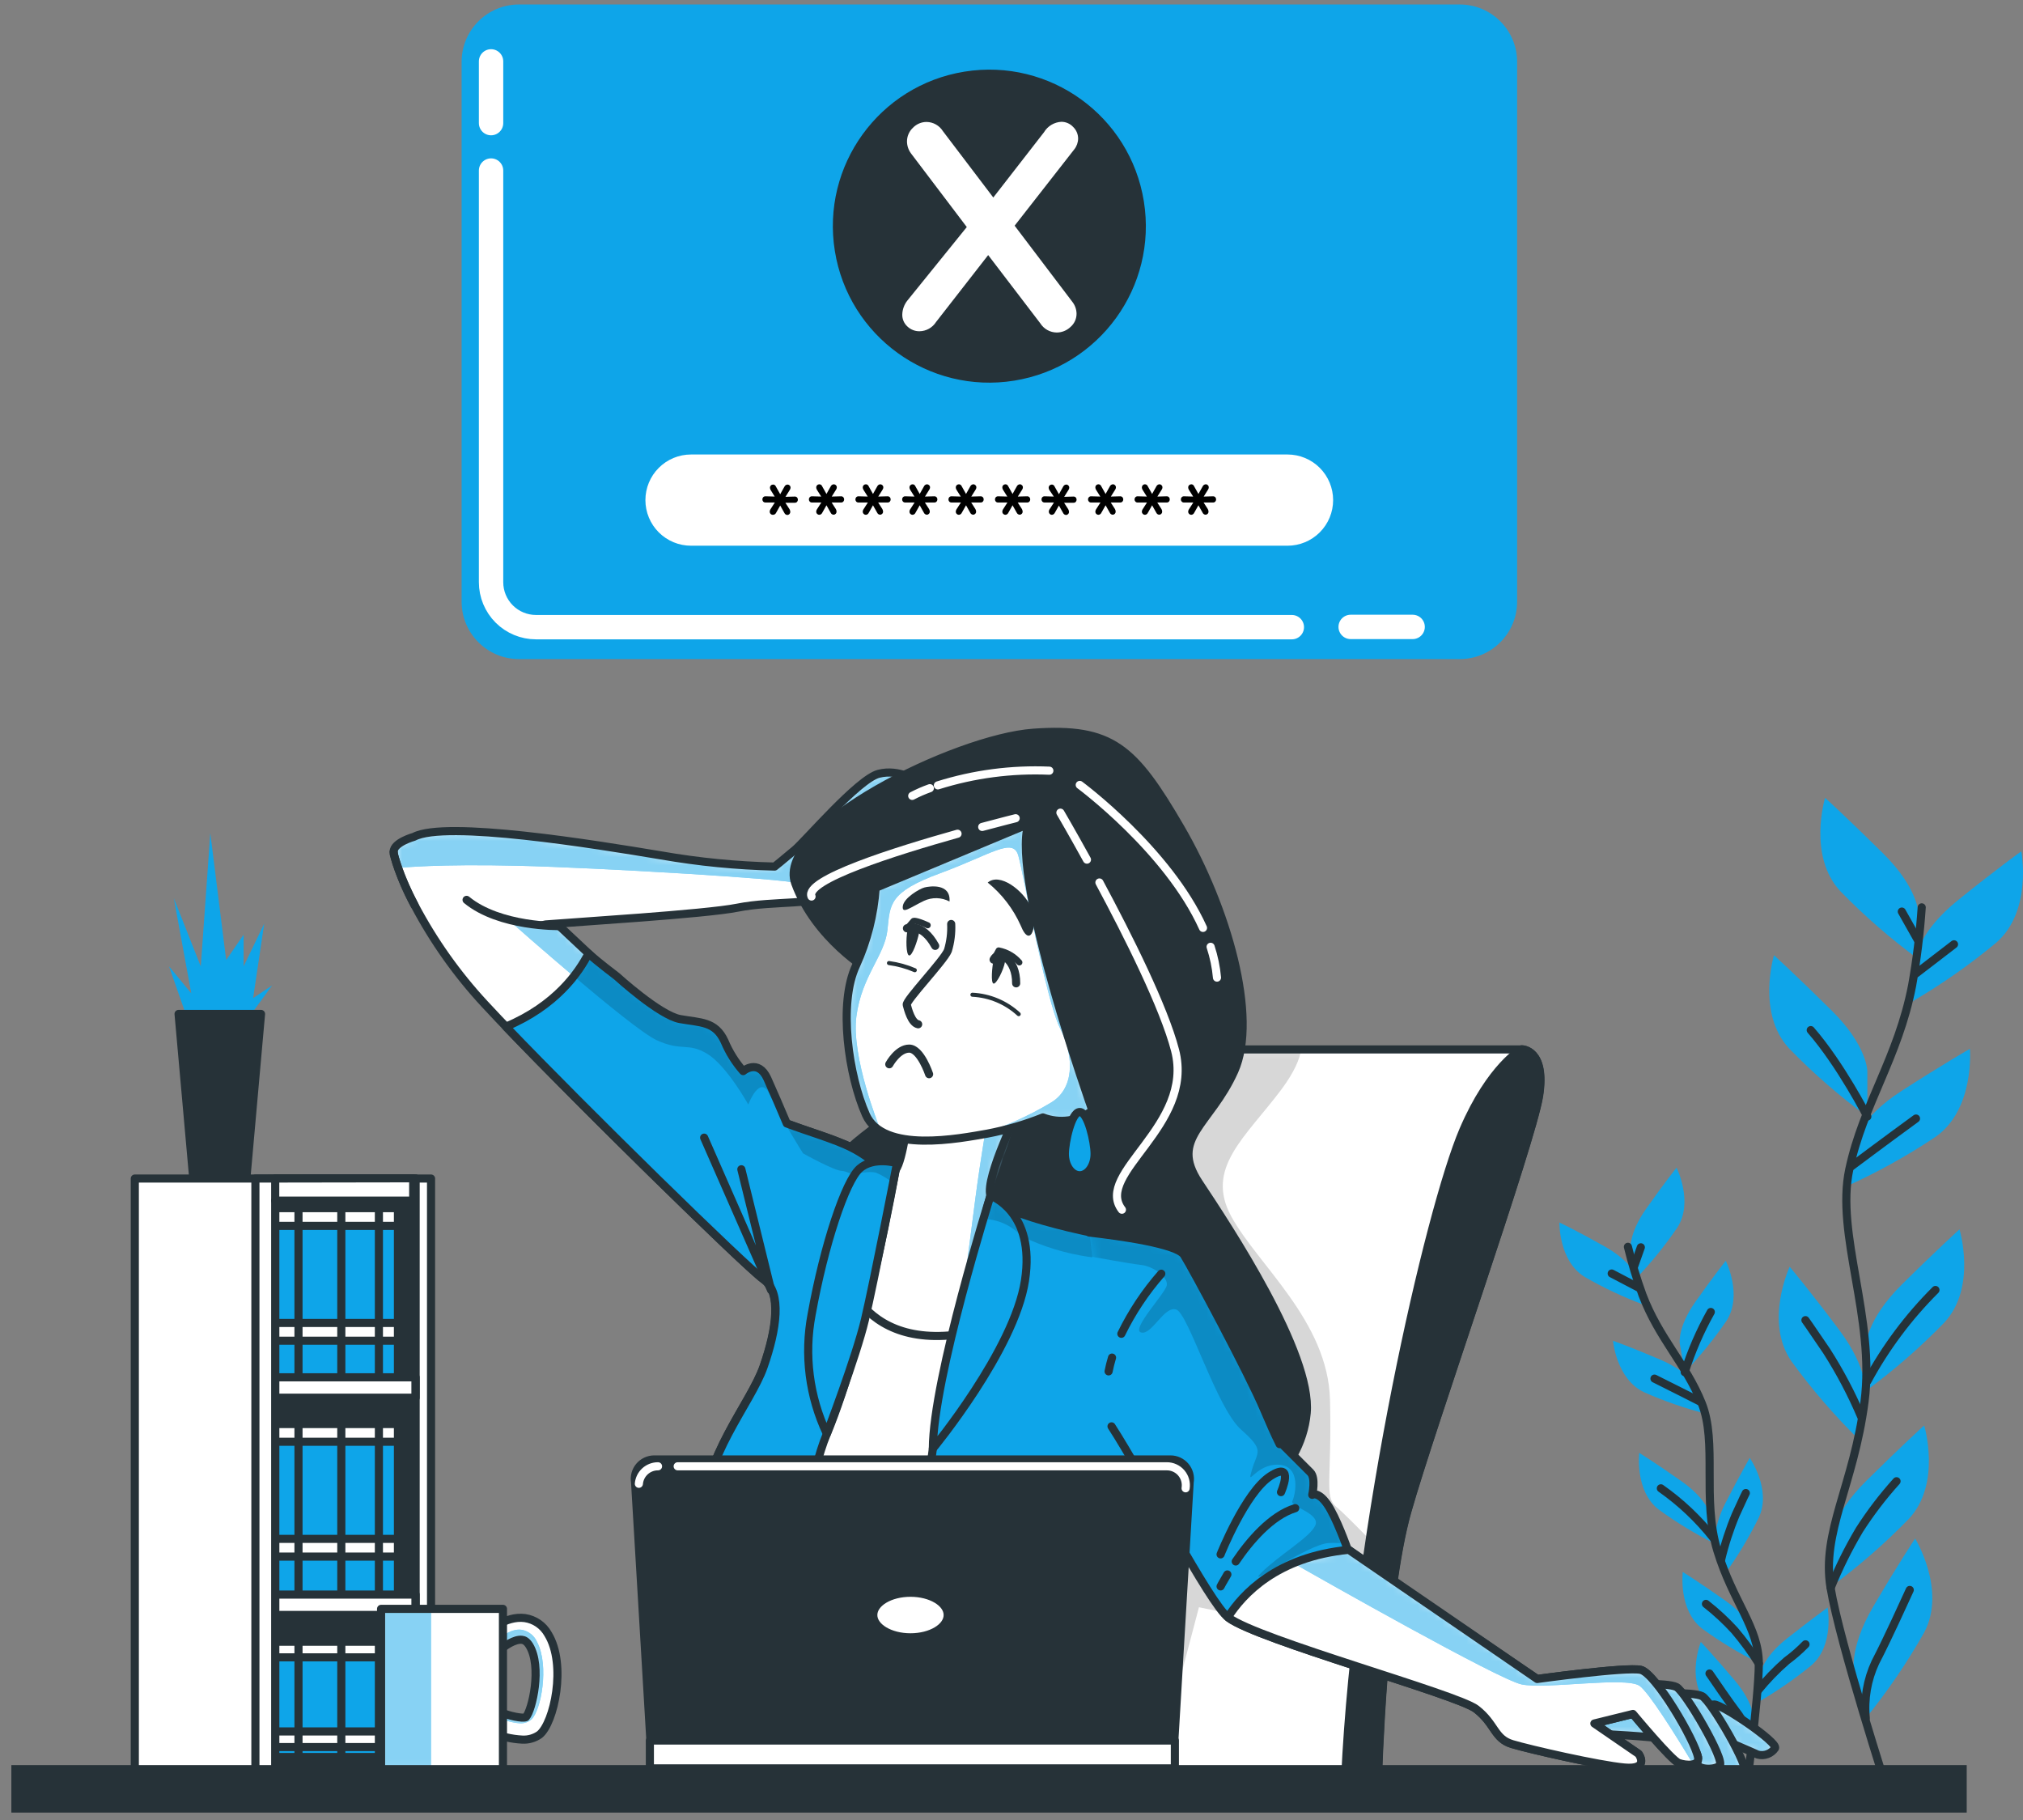 <svg width="249" height="224" viewBox="0 0 249 224" fill="none" xmlns="http://www.w3.org/2000/svg">
<rect x="0" y="0" width="249" height="224" fill="#808080" stroke="none"/>
<path d="M236.141 112.468C236.141 112.468 236.141 109.349 231.775 105.027C227.409 100.704 224.639 98.197 224.639 98.197C224.639 98.197 222.469 105.332 226.511 109.68C229.478 112.733 232.695 115.533 236.129 118.05L236.141 112.468Z" fill="#0EA5E9"/>
<path d="M229.841 131.84C229.841 131.84 229.841 128.722 225.475 124.399C221.109 120.077 218.352 117.569 218.352 117.569C218.352 117.569 216.175 124.705 220.223 129.052C223.19 132.106 226.408 134.906 229.841 137.423V131.84Z" fill="#0EA5E9"/>
<path d="M235.867 117.75C235.867 117.75 236.198 114.669 240.975 110.808C245.753 106.947 248.791 104.776 248.791 104.776C248.791 104.776 250.194 112.099 245.728 116.004C242.456 118.727 238.961 121.172 235.281 123.314L235.867 117.75Z" fill="#0EA5E9"/>
<path d="M228.257 140.629C228.257 140.629 228.881 137.598 234.064 134.261C239.247 130.924 242.466 129.084 242.466 129.084C242.466 129.084 243.089 136.519 238.243 139.918C234.702 142.284 230.969 144.349 227.084 146.093L228.257 140.629Z" fill="#0EA5E9"/>
<path d="M229.686 165.578C229.686 165.578 229.686 162.459 234.052 158.13C238.419 153.802 241.182 151.307 241.182 151.307C241.182 151.307 243.358 158.442 239.31 162.783C236.345 165.84 233.127 168.642 229.692 171.16L229.686 165.578Z" fill="#0EA5E9"/>
<path d="M229.619 171.666C229.619 171.666 230.055 168.597 226.375 163.682C222.695 158.767 220.281 155.91 220.281 155.91C220.281 155.91 217.119 162.665 220.493 167.537C222.995 170.982 225.78 174.211 228.82 177.192L229.619 171.666Z" fill="#0EA5E9"/>
<path d="M225.333 189.711C225.333 189.711 225.333 186.592 229.699 182.27C234.065 177.947 236.834 175.44 236.834 175.44C236.834 175.44 239.005 182.575 234.963 186.923C231.995 189.977 228.778 192.779 225.345 195.3L225.333 189.711Z" fill="#0EA5E9"/>
<path d="M228.232 206.071C228.232 206.071 227.446 203.071 230.546 197.769C233.646 192.467 235.723 189.361 235.723 189.361C235.723 189.361 239.627 195.71 236.827 200.937C234.731 204.643 232.33 208.167 229.647 211.472L228.232 206.071Z" fill="#0EA5E9"/>
<path d="M236.534 111.675C236.316 114.904 235.92 118.119 235.349 121.305C233.628 130.175 229.337 135.901 227.621 143.909C225.906 151.918 230.833 162.241 229.492 172.533C228.151 182.824 224.172 188.544 225.313 195.411C226.455 202.279 232.468 220.878 232.468 220.878" stroke="#263238" stroke-linecap="round" stroke-linejoin="round"/>
<path d="M235.83 119.815L240.508 116.222" stroke="#263238" stroke-linecap="round" stroke-linejoin="round"/>
<path d="M236.048 115.68L234.083 112.193" stroke="#263238" stroke-linecap="round" stroke-linejoin="round"/>
<path d="M227.882 143.542C227.882 143.542 231.799 140.604 235.829 137.666" stroke="#263238" stroke-linecap="round" stroke-linejoin="round"/>
<path d="M229.841 137.423C229.841 137.423 226.573 131.024 222.874 126.782" stroke="#263238" stroke-linecap="round" stroke-linejoin="round"/>
<path d="M229.841 169.995C232.076 165.865 234.899 162.083 238.224 158.768" stroke="#263238" stroke-linecap="round" stroke-linejoin="round"/>
<path d="M229.081 174.348C227.893 171.548 226.472 168.853 224.834 166.29C222.551 162.915 222.22 162.479 222.22 162.479" stroke="#263238" stroke-linecap="round" stroke-linejoin="round"/>
<path d="M225.333 195.412C226.327 192.953 227.507 190.574 228.863 188.295C230.22 186.177 231.749 184.174 233.435 182.307" stroke="#263238" stroke-linecap="round" stroke-linejoin="round"/>
<path d="M229.648 211.473C229.42 209.122 229.825 206.753 230.82 204.612C232.455 201.456 234.301 197.32 235.062 195.686" stroke="#263238" stroke-linecap="round" stroke-linejoin="round"/>
<path d="M200.702 153.914C200.702 153.914 200.365 151.968 202.617 148.769C204.868 145.569 206.359 143.716 206.359 143.716C206.359 143.716 208.492 147.958 206.434 151.114C204.905 153.353 203.192 155.46 201.313 157.414L200.702 153.914Z" fill="#0EA5E9"/>
<path d="M206.757 165.379C206.757 165.379 206.421 163.433 208.672 160.233C210.924 157.033 212.415 155.181 212.415 155.181C212.415 155.181 214.548 159.422 212.49 162.584C210.96 164.82 209.247 166.925 207.369 168.878L206.757 165.379Z" fill="#0EA5E9"/>
<path d="M201.443 157.196C201.443 157.196 200.907 155.325 197.489 153.397C194.071 151.47 191.937 150.459 191.937 150.459C191.937 150.459 191.85 155.206 195.056 157.165C197.403 158.516 199.859 159.67 202.398 160.614L201.443 157.196Z" fill="#0EA5E9"/>
<path d="M208.704 170.718C208.704 170.718 207.968 168.884 204.375 167.349C200.782 165.815 198.537 165.017 198.537 165.017C198.537 165.017 198.949 169.745 202.367 171.354C204.844 172.451 207.408 173.34 210.032 174.011L208.704 170.718Z" fill="#0EA5E9"/>
<path d="M210.513 186.517C210.513 186.517 210.183 184.571 206.983 182.319C203.783 180.067 201.769 178.813 201.769 178.813C201.769 178.813 201.182 183.523 204.183 185.806C206.374 187.402 208.696 188.81 211.125 190.016L210.513 186.517Z" fill="#0EA5E9"/>
<path d="M211.223 190.328C211.223 190.328 210.599 188.457 212.389 184.964C214.179 181.471 215.364 179.432 215.364 179.432C215.364 179.432 218.078 183.324 216.493 186.748C215.3 189.179 213.904 191.505 212.32 193.703L211.223 190.328Z" fill="#0EA5E9"/>
<path d="M216.675 206.015C216.675 206.015 216.9 204.056 219.962 201.649C223.025 199.241 224.952 197.85 224.952 197.85C224.952 197.85 225.807 202.522 222.944 204.973C220.847 206.689 218.61 208.227 216.257 209.57L216.675 206.015Z" fill="#0EA5E9"/>
<path d="M215.857 201.175C215.857 201.175 215.52 199.229 212.326 196.978C209.133 194.726 207.125 193.472 207.125 193.472C207.125 193.472 206.538 198.181 209.538 200.47C211.732 202.064 214.054 203.472 216.481 204.681L215.857 201.175Z" fill="#0EA5E9"/>
<path d="M215.857 211.753C215.857 211.753 216.019 209.782 213.499 206.795C210.979 203.807 209.345 202.085 209.345 202.085C209.345 202.085 207.58 206.489 209.907 209.464C211.612 211.559 213.49 213.508 215.52 215.29L215.857 211.753Z" fill="#0EA5E9"/>
<path d="M200.371 153.453C200.859 155.455 201.456 157.429 202.161 159.366C204.2 164.742 207.512 167.867 209.458 172.701C211.404 177.535 209.458 184.552 211.379 190.858C213.301 197.164 216.482 200.32 216.482 204.749C216.482 209.177 214.76 221.496 214.76 221.496" stroke="#263238" stroke-linecap="round" stroke-linejoin="round"/>
<path d="M201.699 158.48L198.375 156.74" stroke="#263238" stroke-linecap="round" stroke-linejoin="round"/>
<path d="M201.112 155.911L201.96 153.516" stroke="#263238" stroke-linecap="round" stroke-linejoin="round"/>
<path d="M209.253 172.502C209.253 172.502 206.478 171.086 203.64 169.676" stroke="#263238" stroke-linecap="round" stroke-linejoin="round"/>
<path d="M207.361 168.878C208.179 166.308 209.255 163.827 210.573 161.474" stroke="#263238" stroke-linecap="round" stroke-linejoin="round"/>
<path d="M210.899 189.298C209.049 186.956 206.868 184.895 204.425 183.179" stroke="#263238" stroke-linecap="round" stroke-linejoin="round"/>
<path d="M211.846 191.943C212.29 190.061 212.889 188.219 213.636 186.436C214.703 184.072 214.884 183.76 214.884 183.76" stroke="#263238" stroke-linecap="round" stroke-linejoin="round"/>
<path d="M216.33 208.111C217.412 206.771 218.61 205.529 219.91 204.4C220.738 203.791 221.514 203.115 222.231 202.379" stroke="#263238" stroke-linecap="round" stroke-linejoin="round"/>
<path d="M216.482 204.749C215.591 203.312 214.592 201.944 213.494 200.657C212.413 199.477 211.236 198.388 209.976 197.401" stroke="#263238" stroke-linecap="round" stroke-linejoin="round"/>
<path d="M215.521 215.289C215.409 213.789 214.899 212.347 214.042 211.11C212.676 209.308 211.067 206.913 210.412 205.971" stroke="#263238" stroke-linecap="round" stroke-linejoin="round"/>
<path d="M23.541 126.745L20.808 118.942L23.541 122.254L21.395 110.546L24.713 118.942L25.886 102.544L27.838 118.156L29.984 115.037V118.942L32.522 113.671L31.156 122.84L33.495 121.281L29.79 126.352L23.541 126.745Z" fill="#0EA5E9"/>
<path d="M32.128 124.792H21.98L23.808 145.282H30.301L32.128 124.792Z" fill="#263238" stroke="#263238" stroke-linecap="round" stroke-linejoin="round"/>
<path d="M51.166 145.052H16.593V218.279H51.166V145.052Z" fill="white" stroke="#263238" stroke-linecap="round" stroke-linejoin="round"/>
<path d="M53.055 145.052H33.875V218.279H53.055V145.052Z" fill="white" stroke="#263238" stroke-linecap="round" stroke-linejoin="round"/>
<path d="M50.897 145.052H33.875V218.279H50.897V145.052Z" fill="#263238" stroke="#263238" stroke-linecap="round" stroke-linejoin="round"/>
<path d="M48.982 201.25H33.875V216.245H48.982V201.25Z" fill="#0EA5E9" stroke="#263238" stroke-linecap="round" stroke-linejoin="round"/>
<path d="M48.982 202.061H33.875V203.982H48.982V202.061Z" fill="white" stroke="#263238" stroke-linecap="round" stroke-linejoin="round"/>
<path d="M48.982 213.101H33.875V215.022H48.982V213.101Z" fill="white" stroke="#263238" stroke-linecap="round" stroke-linejoin="round"/>
<path d="M36.739 201.562V220.524" stroke="#263238" stroke-linecap="round" stroke-linejoin="round"/>
<path d="M42.01 201.562V220.524" stroke="#263238" stroke-linecap="round" stroke-linejoin="round"/>
<path d="M46.637 201.562V220.524" stroke="#263238" stroke-linecap="round" stroke-linejoin="round"/>
<path d="M48.982 147.771H33.875V169.82H48.982V147.771Z" fill="#0EA5E9" stroke="#263238" stroke-linecap="round" stroke-linejoin="round"/>
<path d="M48.982 148.695H33.875V150.878H48.982V148.695Z" fill="white" stroke="#263238" stroke-linecap="round" stroke-linejoin="round"/>
<path d="M48.982 162.827H33.875V165.01H48.982V162.827Z" fill="white" stroke="#263238" stroke-linecap="round" stroke-linejoin="round"/>
<path d="M36.739 148.121V169.671" stroke="#263238" stroke-linecap="round" stroke-linejoin="round"/>
<path d="M42.01 148.121V169.671" stroke="#263238" stroke-linecap="round" stroke-linejoin="round"/>
<path d="M46.637 148.121V169.671" stroke="#263238" stroke-linecap="round" stroke-linejoin="round"/>
<path d="M48.982 174.343H33.875V196.392H48.982V174.343Z" fill="#0EA5E9" stroke="#263238" stroke-linecap="round" stroke-linejoin="round"/>
<path d="M48.982 175.265H33.875V177.448H48.982V175.265Z" fill="white" stroke="#263238" stroke-linecap="round" stroke-linejoin="round"/>
<path d="M48.982 189.399H33.875V191.582H48.982V189.399Z" fill="white" stroke="#263238" stroke-linecap="round" stroke-linejoin="round"/>
<path d="M36.739 174.697V196.241" stroke="#263238" stroke-linecap="round" stroke-linejoin="round"/>
<path d="M42.01 174.697V196.241" stroke="#263238" stroke-linecap="round" stroke-linejoin="round"/>
<path d="M46.637 174.697V196.241" stroke="#263238" stroke-linecap="round" stroke-linejoin="round"/>
<path d="M51.159 169.514H33.875V172.022H51.159V169.514Z" fill="white" stroke="#263238" stroke-linecap="round" stroke-linejoin="round"/>
<path d="M51.159 196.254H33.875V198.761H51.159V196.254Z" fill="white" stroke="#263238" stroke-linecap="round" stroke-linejoin="round"/>
<path d="M51.159 145.052V218.272" stroke="#263238" stroke-linecap="round" stroke-linejoin="round"/>
<path d="M31.436 145.052V218.272H33.874V147.771H50.859V145.021L31.436 145.052Z" fill="white" stroke="#263238" stroke-linecap="round" stroke-linejoin="round"/>
<path d="M33.875 147.772V145.052" stroke="#263238" stroke-linecap="round" stroke-linejoin="round"/>
<path d="M51.03 111.414C49.215 107.915 48.454 105.407 48.454 104.827C48.454 103.68 50.949 102.993 50.949 102.993C54.841 100.935 73.148 103.91 81.387 105.283C86 106.087 90.666 106.545 95.346 106.655C95.346 106.655 96.488 105.744 97.841 104.596C99.195 103.449 105.619 95.902 108.139 95.24C110.659 94.579 112.942 96.157 112.942 96.157C112.942 96.157 117.065 98.652 116.372 99.133C115.68 99.613 105.619 108.283 103.099 109.886C100.579 111.489 95.321 110.803 90.743 111.72C86.801 112.505 70.834 113.478 67.172 113.778C64.423 114.43 61.537 114.19 58.933 113.092" fill="white"/>
<mask id="mask0_52_10492" style="mask-type:luminance" maskUnits="userSpaceOnUse" x="48" y="95" width="69" height="20">
<path d="M51.03 111.415C49.215 107.916 48.454 105.408 48.454 104.828C48.454 103.681 50.949 102.994 50.949 102.994C54.841 100.936 73.148 103.911 81.387 105.284C86 106.088 90.666 106.546 95.346 106.656C95.346 106.656 96.488 105.745 97.841 104.597C99.195 103.45 105.619 95.903 108.139 95.241C110.659 94.58 112.942 96.158 112.942 96.158C112.942 96.158 117.065 98.653 116.372 99.134C115.68 99.614 105.619 108.284 103.099 109.887C100.579 111.49 95.321 110.804 90.743 111.721C86.801 112.506 70.834 113.479 67.172 113.779C64.422 114.431 61.537 114.191 58.933 113.093" fill="white"/>
</mask>
<g mask="url(#mask0_52_10492)">
<path d="M112.985 96.134C112.985 96.134 110.696 94.531 108.182 95.217C105.669 95.903 99.257 103.456 97.885 104.573C96.512 105.689 95.39 106.631 95.39 106.631C90.709 106.522 86.043 106.063 81.43 105.259C73.191 103.887 54.884 100.893 50.992 102.97C50.992 102.97 48.497 103.656 48.497 104.803C48.584 105.445 48.749 106.074 48.99 106.675L49.333 106.799C49.333 106.799 53.905 106.319 63.773 106.556C73.64 106.793 96.463 108.147 97.928 108.677C98.552 108.914 102.974 107.916 107.877 106.182C111.619 103.132 116.017 99.321 116.459 99.053C117.108 98.647 112.985 96.134 112.985 96.134Z" fill="#0EA5E9"/>
<path opacity="0.5" d="M112.985 96.134C112.985 96.134 110.696 94.531 108.182 95.217C105.669 95.903 99.257 103.456 97.885 104.573C96.512 105.689 95.39 106.631 95.39 106.631C90.709 106.522 86.043 106.063 81.43 105.259C73.191 103.887 54.884 100.893 50.992 102.97C50.992 102.97 48.497 103.656 48.497 104.803C48.584 105.445 48.749 106.074 48.99 106.675L49.333 106.799C49.333 106.799 53.905 106.319 63.773 106.556C73.64 106.793 96.463 108.147 97.928 108.677C98.552 108.914 102.974 107.916 107.877 106.182C111.619 103.132 116.017 99.321 116.459 99.053C117.108 98.647 112.985 96.134 112.985 96.134Z" fill="white"/>
</g>
<path d="M51.03 111.414C49.215 107.915 48.454 105.407 48.454 104.827C48.454 103.68 50.949 102.993 50.949 102.993C54.841 100.935 73.148 103.91 81.387 105.283C86 106.087 90.666 106.545 95.346 106.655C95.346 106.655 96.488 105.744 97.841 104.596C99.195 103.449 105.619 95.902 108.139 95.24C110.659 94.579 112.942 96.157 112.942 96.157C112.942 96.157 117.065 98.652 116.372 99.133C115.68 99.613 105.619 108.283 103.099 109.886C100.579 111.489 95.321 110.803 90.743 111.72C86.801 112.505 70.834 113.478 67.172 113.778C64.423 114.43 61.537 114.19 58.933 113.092" stroke="#263238" stroke-linecap="round" stroke-linejoin="round"/>
<path d="M141.415 131.761C141.829 130.975 142.45 130.317 143.211 129.859C143.972 129.4 144.843 129.159 145.731 129.16H187.334C187.334 129.16 190.341 129.16 189.443 134.873C188.545 140.586 176.207 175.472 173.226 186.019C170.244 196.567 169.614 218.797 169.614 218.797H119.715C119.715 218.797 123.67 165.636 141.415 131.761Z" fill="white"/>
<mask id="mask1_52_10492" style="mask-type:luminance" maskUnits="userSpaceOnUse" x="119" y="129" width="71" height="90">
<path d="M141.415 131.76C141.829 130.974 142.45 130.317 143.211 129.858C143.972 129.4 144.843 129.158 145.731 129.159H187.334C187.334 129.159 190.341 129.159 189.443 134.873C188.545 140.586 176.207 175.471 173.226 186.019C170.244 196.566 169.614 218.796 169.614 218.796H119.715C119.715 218.796 123.67 165.635 141.415 131.76Z" fill="white"/>
</mask>
<g mask="url(#mask1_52_10492)">
<path opacity="0.16" d="M160.153 129.159H145.732C144.844 129.158 143.972 129.4 143.211 129.858C142.451 130.317 141.83 130.974 141.416 131.76C123.67 165.635 119.672 218.777 119.672 218.777H142.052L147.572 197.814L170.588 202.56C170.75 200.801 170.937 199.011 171.155 197.246L170.65 191.632C170.65 191.632 165.935 186.674 164.45 185.433C162.966 184.191 163.951 181.952 163.702 172.278C163.452 162.604 154.77 155.649 151.539 149.693C148.308 143.736 153.279 140.012 157.745 134.056C159.336 131.904 159.984 130.319 160.153 129.159Z" fill="black"/>
</g>
<path d="M141.415 131.761C141.829 130.975 142.45 130.317 143.211 129.859C143.972 129.4 144.843 129.159 145.731 129.16H187.334C187.334 129.16 190.341 129.16 189.443 134.873C188.545 140.586 176.207 175.472 173.226 186.019C170.244 196.567 169.614 218.797 169.614 218.797H119.715C119.715 218.797 123.67 165.636 141.415 131.761Z" stroke="#263238" stroke-linecap="round" stroke-linejoin="round"/>
<path d="M180.118 139.083C175.914 148.894 167.02 187.734 165.573 218.778H169.589C169.589 218.778 170.213 196.523 173.201 186C176.188 175.478 188.538 140.586 189.418 134.854C190.297 129.122 187.31 129.141 187.31 129.141C187.31 129.141 183.492 131.218 180.118 139.083Z" fill="#263238" stroke="#263238" stroke-linecap="round" stroke-linejoin="round"/>
<path d="M107.034 119.472C107.034 119.472 100.397 115.58 97.883 108.719C95.37 101.858 117.562 90.868 127.199 90.182C136.836 89.496 139.555 92.009 145.287 101.852C151.02 111.695 154.899 125.192 151.924 131.829C148.949 138.465 143.915 140.068 147.558 145.551C151.2 151.033 161.517 166.602 160.831 173.925C160.145 181.247 153.053 187.647 142.743 188.345C132.432 189.044 118.71 182.85 107.271 172.752C95.832 162.654 98.8 147.803 102.905 143C107.009 138.197 113.202 136.363 113.658 131.56C114.113 126.758 107.034 119.472 107.034 119.472Z" fill="#263238" stroke="#263238" stroke-linecap="round" stroke-linejoin="round"/>
<path d="M135.322 108.613C138.846 115.175 143.256 123.963 144.634 129.271C147.042 138.565 134.655 144.416 138.091 148.888" stroke="white" stroke-linecap="round" stroke-linejoin="round"/>
<path d="M130.518 100.019C130.518 100.019 131.89 102.358 133.787 105.801" stroke="white" stroke-linecap="round" stroke-linejoin="round"/>
<path d="M149.007 116.529C149.413 117.759 149.677 119.032 149.793 120.322" stroke="white" stroke-linecap="round" stroke-linejoin="round"/>
<path d="M132.9 96.606C132.9 96.606 143.741 104.615 148.07 114.202" stroke="white" stroke-linecap="round" stroke-linejoin="round"/>
<path d="M117.858 102.613C110.117 104.784 98.984 108.308 99.888 110.341" stroke="white" stroke-linecap="round" stroke-linejoin="round"/>
<path d="M125.011 100.705C125.011 100.705 123.358 101.116 120.894 101.777" stroke="white" stroke-linecap="round" stroke-linejoin="round"/>
<path d="M115.437 96.662C119.87 95.265 124.514 94.653 129.159 94.854" stroke="white" stroke-linecap="round" stroke-linejoin="round"/>
<path d="M112.281 97.954C112.982 97.589 113.707 97.272 114.451 97.006" stroke="white" stroke-linecap="round" stroke-linejoin="round"/>
<path d="M51.03 111.414C49.98 109.491 49.143 107.458 48.535 105.352C49.14 107.459 49.977 109.492 51.03 111.414ZM48.467 104.996C48.467 105.033 48.467 105.077 48.467 105.133C48.479 105.077 48.473 105.033 48.467 104.996ZM51.03 111.408C53.363 115.826 56.265 119.92 59.663 123.583C67.902 132.509 91.704 155.855 93.968 157.458C96.232 159.061 95.571 163.633 93.968 168.212C92.365 172.79 86.415 179.439 86.645 186.749C86.876 194.059 89.141 205.286 88.935 207.575C88.729 209.865 83.003 217.649 83.003 217.649H142.046C142.046 217.649 134.686 208.293 134.686 205.093C134.686 201.893 144.79 160.895 145.245 157.92C145.701 154.945 143.873 152.886 140.212 152.656C136.551 152.425 122.591 149.45 121.905 147.161C121.219 144.871 125.567 136.177 125.567 136.177L111.844 136.863C111.844 136.863 111.158 142.813 110.241 143.961C109.325 145.108 107.952 142.813 104.746 141.216C101.54 139.62 95.39 138.241 93.076 136.407C90.762 134.574 68.819 113.953 68.819 113.953" fill="white"/>
<mask id="mask2_52_10492" style="mask-type:luminance" maskUnits="userSpaceOnUse" x="48" y="104" width="98" height="114">
<path d="M51.029 111.413C49.979 109.49 49.142 107.457 48.534 105.351C49.139 107.458 49.976 109.491 51.029 111.413ZM48.466 104.995C48.466 105.032 48.466 105.076 48.466 105.132C48.478 105.076 48.472 105.032 48.466 104.995ZM51.029 111.407C53.362 115.825 56.264 119.919 59.662 123.582C67.901 132.508 91.703 155.854 93.967 157.457C96.231 159.06 95.57 163.632 93.967 168.211C92.364 172.789 86.414 179.438 86.645 186.748C86.875 194.058 89.14 205.285 88.934 207.574C88.728 209.864 83.002 217.648 83.002 217.648H142.045C142.045 217.648 134.685 208.292 134.685 205.092C134.685 201.892 144.789 160.894 145.245 157.919C145.7 154.944 143.872 152.885 140.211 152.655C136.55 152.424 122.59 149.449 121.904 147.16C121.218 144.87 125.566 136.176 125.566 136.176L111.844 136.862C111.844 136.862 111.157 142.812 110.241 143.96C109.324 145.107 107.951 142.812 104.745 141.215C101.539 139.619 95.389 138.24 93.075 136.406C90.761 134.573 68.818 113.952 68.818 113.952" fill="white"/>
</mask>
<g mask="url(#mask2_52_10492)">
<path d="M96.581 138.173C97.722 140.169 98.864 141.971 98.864 141.971C98.864 141.971 102.712 144.136 103.673 144.136C104.633 144.136 110.409 147.254 110.409 147.254C110.409 147.254 115.224 146.051 113.528 141.959C112.992 140.911 112.317 139.942 111.519 139.077C111.232 140.892 110.771 143.269 110.228 143.949C109.311 145.09 107.939 142.801 104.733 141.204C102.656 140.169 99.294 139.221 96.581 138.173Z" fill="#0EA5E9"/>
<path d="M84.83 128.91C77.763 122.367 68.818 113.977 68.818 113.977L63.616 113.229L62.993 113.578C62.993 113.578 77.675 126.571 80.8 128.018C82.064 128.599 83.438 128.903 84.83 128.91Z" fill="#0EA5E9"/>
<path d="M92.233 135.684L91.671 135.185C91.958 135.659 92.121 135.958 92.121 135.958L92.233 135.684Z" fill="#0EA5E9"/>
<g opacity="0.5">
<path d="M96.58 138.173C97.722 140.169 98.863 141.971 98.863 141.971C98.863 141.971 102.712 144.136 103.672 144.136C104.633 144.136 110.409 147.254 110.409 147.254C110.409 147.254 115.224 146.051 113.527 141.959C112.992 140.911 112.316 139.942 111.519 139.077C111.232 140.892 110.77 143.269 110.228 143.949C109.311 145.09 107.939 142.801 104.733 141.204C102.656 140.169 99.294 139.221 96.58 138.173Z" fill="white"/>
<path d="M84.829 128.91C77.762 122.367 68.818 113.977 68.818 113.977L63.616 113.229L62.992 113.578C62.992 113.578 77.675 126.571 80.8 128.018C82.064 128.599 83.438 128.903 84.829 128.91Z" fill="white"/>
<path d="M92.233 135.684L91.671 135.185C91.958 135.659 92.12 135.958 92.12 135.958L92.233 135.684Z" fill="white"/>
</g>
</g>
<path d="M48.454 104.828C48.451 104.871 48.451 104.915 48.454 104.959M48.535 105.352C49.143 107.458 49.98 109.491 51.03 111.414C49.977 109.492 49.14 107.459 48.535 105.352ZM48.535 105.352C48.518 105.292 48.506 105.232 48.498 105.171M51.03 111.408C53.363 115.826 56.265 119.92 59.663 123.583C67.902 132.509 91.704 155.855 93.968 157.458C96.232 159.061 95.571 163.633 93.968 168.212C92.365 172.79 86.415 179.439 86.646 186.749C86.876 194.059 89.141 205.286 88.935 207.575C88.729 209.865 83.003 217.649 83.003 217.649H142.046C142.046 217.649 134.686 208.293 134.686 205.093C134.686 201.893 144.79 160.895 145.245 157.92C145.701 154.945 143.873 152.886 140.212 152.656C136.551 152.425 122.591 149.45 121.905 147.161C121.219 144.871 125.567 136.177 125.567 136.177L111.844 136.863C111.844 136.863 111.158 142.813 110.241 143.961C109.325 145.108 107.952 142.813 104.746 141.216C101.54 139.62 95.39 138.241 93.076 136.407C90.762 134.574 68.819 113.953 68.819 113.953M48.467 104.996C48.467 105.033 48.467 105.077 48.467 105.133C48.479 105.077 48.473 105.033 48.467 104.996Z" stroke="#263238" stroke-linecap="round" stroke-linejoin="round"/>
<path d="M68.819 113.978C68.819 113.978 61.509 114.115 57.429 110.753" stroke="#263238" stroke-linecap="round" stroke-linejoin="round"/>
<path d="M121.91 147.16C121.224 144.877 125.571 136.176 125.571 136.176L111.849 136.862C111.849 136.862 111.163 142.813 110.246 143.96C109.329 145.108 107.957 142.813 104.751 141.216C104.507 141.091 104.239 140.973 103.965 140.854L103.135 153.897C103.135 153.897 104.339 166.527 118.772 164.126C124.617 163.153 130.854 157.938 136.237 152.075C130.698 151.059 122.434 148.913 121.91 147.16Z" fill="white"/>
<mask id="mask3_52_10492" style="mask-type:luminance" maskUnits="userSpaceOnUse" x="103" y="136" width="34" height="29">
<path d="M121.911 147.161C121.224 144.878 125.572 136.177 125.572 136.177L111.85 136.863C111.85 136.863 111.164 142.813 110.247 143.961C109.33 145.109 107.958 142.813 104.752 141.217C104.508 141.092 104.24 140.973 103.966 140.855L103.136 153.897C103.136 153.897 104.34 166.528 118.773 164.126C124.618 163.153 130.855 157.939 136.238 152.076C130.699 151.059 122.434 148.913 121.911 147.161Z" fill="white"/>
</mask>
<g mask="url(#mask3_52_10492)">
<path d="M121.523 137.904C121.523 137.904 120.693 142.557 120.026 147.703C119.358 152.849 118.866 156.679 118.866 156.679L121.909 147.16L125.34 137.075C125.34 137.075 122.022 137.075 121.523 137.904Z" fill="#0EA5E9"/>
<path opacity="0.5" d="M121.523 137.904C121.523 137.904 120.693 142.557 120.026 147.703C119.358 152.849 118.866 156.679 118.866 156.679L121.909 147.16L125.34 137.075C125.34 137.075 122.022 137.075 121.523 137.904Z" fill="white"/>
</g>
<path d="M121.91 147.16C121.224 144.877 125.571 136.176 125.571 136.176L111.849 136.862C111.849 136.862 111.163 142.813 110.246 143.96C109.329 145.108 107.957 142.813 104.751 141.216C104.507 141.091 104.239 140.973 103.965 140.854L103.135 153.897C103.135 153.897 104.339 166.527 118.772 164.126C124.617 163.153 130.854 157.938 136.237 152.075C130.698 151.059 122.434 148.913 121.91 147.16Z" stroke="#263238" stroke-linecap="round" stroke-linejoin="round"/>
<path d="M110.241 143.961C109.324 145.102 107.952 142.813 104.746 141.216C102.725 140.2 99.506 139.276 96.843 138.278C96.088 136.488 95.09 134.156 94.448 132.746C93.306 130.251 91.473 131.829 91.473 131.829C90.516 130.741 89.743 129.504 89.183 128.168C88.042 125.673 86.208 125.879 83.695 125.423C81.181 124.968 75.91 120.159 75.91 120.159C75.91 120.159 73.447 118.288 72.43 117.358C71.245 119.691 68.407 123.795 62.269 126.359C72.056 136.582 91.909 156.005 93.992 157.465C96.282 159.061 95.595 163.64 93.992 168.218C92.389 172.796 86.439 179.445 86.67 186.755C86.901 194.065 89.165 205.293 88.959 207.582C88.753 209.621 84.187 216.015 83.196 217.387L85.522 217.649H97.635C97.567 211.511 97.573 186.462 101.77 176.482C106.579 165.012 110.241 143.961 110.241 143.961Z" fill="#0EA5E9"/>
<mask id="mask4_52_10492" style="mask-type:luminance" maskUnits="userSpaceOnUse" x="62" y="117" width="49" height="101">
<path d="M110.242 143.96C109.325 145.101 107.953 142.812 104.747 141.215C102.726 140.199 99.507 139.275 96.844 138.277C96.089 136.487 95.091 134.155 94.449 132.745C93.307 130.25 91.474 131.828 91.474 131.828C90.517 130.74 89.744 129.503 89.184 128.167C88.043 125.672 86.209 125.878 83.695 125.422C81.182 124.967 75.911 120.158 75.911 120.158C75.911 120.158 73.448 118.287 72.431 117.357C71.246 119.69 68.408 123.794 62.27 126.358C72.057 136.581 91.91 156.004 93.993 157.464C96.282 159.06 95.596 163.639 93.993 168.217C92.39 172.795 86.44 179.444 86.671 186.754C86.901 194.064 89.166 205.292 88.96 207.581C88.754 209.62 84.188 216.014 83.197 217.386L85.523 217.648H97.636C97.567 211.51 97.574 186.461 101.771 176.481C106.58 165.011 110.242 143.96 110.242 143.96Z" fill="white"/>
</mask>
<g mask="url(#mask4_52_10492)">
<path opacity="0.16" d="M104.747 141.216C102.726 140.199 99.507 139.276 96.844 138.278C96.089 136.488 95.091 134.155 94.449 132.745C93.307 130.251 91.474 131.829 91.474 131.829C90.517 130.74 89.744 129.504 89.184 128.167C88.043 125.672 86.209 125.878 83.696 125.423C81.182 124.967 75.911 120.158 75.911 120.158C75.911 120.158 73.448 118.287 72.431 117.358C71.924 118.348 71.32 119.287 70.628 120.158C74.72 123.62 79.236 127.288 80.814 128.018C83.933 129.458 84.662 128.255 87.051 129.702C89.44 131.149 92.103 135.939 92.103 135.939C92.103 135.939 93.551 132.084 94.754 134.735C95.958 137.386 98.846 141.952 98.846 141.952C98.846 141.952 102.695 144.116 103.655 144.116C104.41 144.116 108.109 146.037 109.68 146.867C110.03 145.039 110.223 143.942 110.223 143.942C109.325 145.102 107.953 142.813 104.747 141.216Z" fill="black"/>
</g>
<path d="M110.241 143.961C109.324 145.102 107.952 142.813 104.746 141.216C102.725 140.2 99.506 139.276 96.843 138.278C96.088 136.488 95.09 134.156 94.448 132.746C93.306 130.251 91.473 131.829 91.473 131.829C90.516 130.741 89.743 129.504 89.183 128.168C88.042 125.673 86.208 125.879 83.695 125.423C81.181 124.968 75.91 120.159 75.91 120.159C75.91 120.159 73.447 118.288 72.43 117.358C71.245 119.691 68.407 123.795 62.269 126.359C72.056 136.582 91.909 156.005 93.992 157.465C96.282 159.061 95.595 163.64 93.992 168.218C92.389 172.796 86.439 179.445 86.67 186.755C86.901 194.065 89.165 205.293 88.959 207.582C88.753 209.621 84.187 216.015 83.196 217.387L85.522 217.649H97.635C97.567 211.511 97.573 186.462 101.77 176.482C106.579 165.012 110.241 143.961 110.241 143.961Z" stroke="#263238" stroke-linecap="round" stroke-linejoin="round"/>
<path d="M110.404 143.162C110.404 143.162 107.559 142.289 105.807 143.823C104.054 145.358 101.441 153.229 99.9 161.768C98.95 166.739 99.606 171.883 101.771 176.457C101.771 176.457 105.37 167.02 106.462 162.423C107.553 157.826 110.404 143.162 110.404 143.162Z" fill="#0EA5E9"/>
<mask id="mask5_52_10492" style="mask-type:luminance" maskUnits="userSpaceOnUse" x="99" y="142" width="12" height="35">
<path d="M110.401 143.162C110.401 143.162 107.557 142.289 105.804 143.823C104.051 145.358 101.438 153.229 99.897 161.768C98.948 166.739 99.603 171.883 101.768 176.457C101.768 176.457 105.367 167.02 106.459 162.423C107.55 157.826 110.401 143.162 110.401 143.162Z" fill="white"/>
</mask>
<g mask="url(#mask5_52_10492)">
<path opacity="0.16" d="M104.944 144.554C104.944 144.554 107.002 144.055 107.85 144.342C108.565 144.648 109.232 145.053 109.834 145.545L110.402 143.163C109.55 142.728 108.584 142.569 107.638 142.708C106.223 142.994 104.944 144.554 104.944 144.554Z" fill="black"/>
</g>
<path d="M110.404 143.162C110.404 143.162 107.559 142.289 105.807 143.823C104.054 145.358 101.441 153.229 99.9 161.768C98.95 166.739 99.606 171.883 101.771 176.457C101.771 176.457 105.37 167.02 106.462 162.423C107.553 157.826 110.404 143.162 110.404 143.162Z" stroke="#263238" stroke-linecap="round" stroke-linejoin="round"/>
<path d="M91.248 143.911L94.909 158.787L86.669 140.019" stroke="#263238" stroke-linecap="round" stroke-linejoin="round"/>
<path d="M115.369 217.649H142.052C142.052 217.649 134.692 208.293 134.692 205.093C134.692 201.893 144.797 160.895 145.252 157.92C145.707 154.945 143.88 152.887 140.218 152.656C136.557 152.425 122.598 149.45 121.912 147.161C121.912 147.161 116.647 165.698 114.82 178.285C113.248 189.082 114.876 211.486 115.369 217.649Z" fill="#0EA5E9"/>
<mask id="mask6_52_10492" style="mask-type:luminance" maskUnits="userSpaceOnUse" x="114" y="147" width="32" height="71">
<path d="M115.367 217.65H142.051C142.051 217.65 134.691 208.294 134.691 205.094C134.691 201.894 144.795 160.896 145.25 157.921C145.706 154.946 143.878 152.888 140.217 152.657C136.556 152.426 122.596 149.451 121.91 147.162C121.91 147.162 116.646 165.699 114.818 178.286C113.247 189.083 114.874 211.487 115.367 217.65Z" fill="white"/>
</mask>
<g mask="url(#mask6_52_10492)">
<path opacity="0.16" d="M140.217 152.657C137.217 152.469 127.305 150.436 123.445 148.453L124.848 151.696C127.391 153.045 130.125 153.996 132.956 154.515C137.603 155.345 141.926 155.183 144.751 159.337L144.889 159.543C145.063 158.744 145.182 158.183 145.219 157.921C145.712 154.946 143.878 152.887 140.217 152.657Z" fill="black"/>
</g>
<path d="M115.369 217.649H142.052C142.052 217.649 134.692 208.293 134.692 205.093C134.692 201.893 144.797 160.895 145.252 157.92C145.707 154.945 143.88 152.887 140.218 152.656C136.557 152.425 122.598 149.45 121.912 147.161C121.912 147.161 116.647 165.698 114.82 178.285C113.248 189.082 114.876 211.486 115.369 217.649Z" stroke="#263238" stroke-linecap="round" stroke-linejoin="round"/>
<path d="M121.912 147.161C121.912 147.161 114.851 169.615 114.82 178.285C114.82 178.285 124.849 166.141 126.159 157.608C127.469 149.076 121.912 147.161 121.912 147.161Z" fill="#0EA5E9"/>
<mask id="mask7_52_10492" style="mask-type:luminance" maskUnits="userSpaceOnUse" x="114" y="147" width="13" height="32">
<path d="M121.91 147.16C121.91 147.16 114.849 169.614 114.818 178.284C114.818 178.284 124.848 166.14 126.157 157.607C127.467 149.075 121.91 147.16 121.91 147.16Z" fill="white"/>
</mask>
<g mask="url(#mask7_52_10492)">
<path opacity="0.16" d="M120.693 150.028C121.754 149.993 122.808 150.216 123.763 150.679C124.718 151.142 125.546 151.831 126.176 152.685C126.176 152.685 124.791 148.612 121.909 147.159L120.693 150.028Z" fill="black"/>
</g>
<path d="M121.912 147.161C121.912 147.161 114.851 169.615 114.82 178.285C114.82 178.285 124.849 166.141 126.159 157.608C127.469 149.076 121.912 147.161 121.912 147.161Z" stroke="#263238" stroke-linecap="round" stroke-linejoin="round"/>
<path d="M197.29 213.426C197.29 213.426 202.461 213.638 205.848 214.124C208.107 214.431 210.38 214.612 212.659 214.667C212.659 214.667 210.788 210.887 208.792 209.821C206.796 208.754 203.178 206.845 200.147 207.269C197.116 207.694 192.781 210.75 193.142 211.723C193.504 212.696 195.12 213.133 197.29 213.426Z" fill="white"/>
<mask id="mask8_52_10492" style="mask-type:luminance" maskUnits="userSpaceOnUse" x="193" y="207" width="20" height="8">
<path d="M197.29 213.425C197.29 213.425 202.461 213.637 205.848 214.124C208.107 214.43 210.38 214.611 212.659 214.666C212.659 214.666 210.788 210.887 208.792 209.82C206.796 208.753 203.178 206.845 200.147 207.269C197.116 207.693 192.781 210.749 193.142 211.722C193.504 212.695 195.12 213.132 197.29 213.425Z" fill="white"/>
</mask>
<g mask="url(#mask8_52_10492)">
<path d="M197.29 213.425C197.29 213.425 202.461 213.637 205.848 214.124C208.107 214.43 210.38 214.611 212.659 214.666C212.659 214.666 210.788 210.887 208.792 209.82C206.796 208.753 203.178 206.845 200.147 207.269C197.116 207.693 192.781 210.749 193.142 211.722C193.504 212.695 195.12 213.132 197.29 213.425Z" fill="#0EA5E9"/>
<path opacity="0.5" d="M197.29 213.425C197.29 213.425 202.461 213.637 205.848 214.124C208.107 214.43 210.38 214.611 212.659 214.666C212.659 214.666 210.788 210.887 208.792 209.82C206.796 208.753 203.178 206.845 200.147 207.269C197.116 207.693 192.781 210.749 193.142 211.722C193.504 212.695 195.12 213.132 197.29 213.425Z" fill="white"/>
</g>
<path d="M197.29 213.426C197.29 213.426 202.461 213.638 205.848 214.124C208.107 214.431 210.38 214.612 212.659 214.667C212.659 214.667 210.788 210.887 208.792 209.821C206.796 208.754 203.178 206.845 200.147 207.269C197.116 207.694 192.781 210.75 193.142 211.723C193.504 212.696 195.12 213.133 197.29 213.426Z" stroke="#263238" stroke-linecap="round" stroke-linejoin="round"/>
<path d="M205.878 211.879C205.878 211.879 209.976 209.752 210.999 209.784C212.022 209.815 218.821 214.412 218.484 215.148C218.255 215.489 217.925 215.75 217.54 215.893C217.155 216.036 216.735 216.055 216.338 215.946C215.584 215.59 211.005 213.644 211.005 213.644L208.011 214.349L205.878 211.879Z" fill="white"/>
<mask id="mask9_52_10492" style="mask-type:luminance" maskUnits="userSpaceOnUse" x="205" y="209" width="14" height="8">
<path d="M205.877 211.879C205.877 211.879 209.975 209.752 210.998 209.784C212.021 209.815 218.82 214.412 218.483 215.148C218.254 215.489 217.924 215.75 217.539 215.893C217.154 216.036 216.734 216.055 216.337 215.946C215.583 215.59 211.004 213.644 211.004 213.644L208.011 214.349L205.877 211.879Z" fill="white"/>
</mask>
<g mask="url(#mask9_52_10492)">
<path d="M205.877 211.879C205.877 211.879 209.975 209.752 210.998 209.784C212.021 209.815 218.82 214.412 218.483 215.148C218.146 215.884 216.537 216.482 216.337 215.946C216.138 215.41 211.004 213.644 211.004 213.644L208.011 214.349L205.877 211.879Z" fill="#0EA5E9"/>
<path opacity="0.5" d="M205.877 211.879C205.877 211.879 209.975 209.752 210.998 209.784C212.021 209.815 218.82 214.412 218.483 215.148C218.146 215.884 216.537 216.482 216.337 215.946C216.138 215.41 211.004 213.644 211.004 213.644L208.011 214.349L205.877 211.879Z" fill="white"/>
</g>
<path d="M205.878 211.879C205.878 211.879 209.976 209.752 210.999 209.784C212.022 209.815 218.821 214.412 218.484 215.148C218.255 215.489 217.925 215.75 217.54 215.893C217.155 216.036 216.735 216.055 216.338 215.946C215.584 215.59 211.005 213.644 211.005 213.644L208.011 214.349L205.878 211.879Z" stroke="#263238" stroke-linecap="round" stroke-linejoin="round"/>
<path d="M202.953 208.38C202.953 208.38 208.417 208.206 209.502 208.755C210.588 209.304 215.49 217.711 214.754 218.323C214.018 218.934 211.985 218.753 212.047 218.073C212.11 217.393 207.531 212.89 207.531 212.89L203.97 212.11L202.953 208.38Z" fill="white"/>
<mask id="mask10_52_10492" style="mask-type:luminance" maskUnits="userSpaceOnUse" x="202" y="208" width="13" height="11">
<path d="M202.951 208.38C202.951 208.38 208.415 208.205 209.501 208.754C210.586 209.303 215.488 217.711 214.752 218.322C214.016 218.934 211.983 218.753 212.045 218.073C212.108 217.393 207.53 212.89 207.53 212.89L203.968 212.11L202.951 208.38Z" fill="white"/>
</mask>
<g mask="url(#mask10_52_10492)">
<path d="M202.951 208.38C202.951 208.38 208.415 208.205 209.501 208.754C210.586 209.303 215.488 217.711 214.752 218.322C214.016 218.934 211.983 218.753 212.045 218.073C212.108 217.393 207.53 212.89 207.53 212.89L203.968 212.11L202.951 208.38Z" fill="#0EA5E9"/>
<path opacity="0.5" d="M202.951 208.38C202.951 208.38 208.415 208.205 209.501 208.754C210.586 209.303 215.488 217.711 214.752 218.322C214.016 218.934 211.983 218.753 212.045 218.073C212.108 217.393 207.53 212.89 207.53 212.89L203.968 212.11L202.951 208.38Z" fill="white"/>
</g>
<path d="M202.953 208.38C202.953 208.38 208.417 208.206 209.502 208.755C210.588 209.304 215.49 217.711 214.754 218.323C214.018 218.934 211.985 218.753 212.047 218.073C212.11 217.393 207.531 212.89 207.531 212.89L203.97 212.11L202.953 208.38Z" stroke="#263238" stroke-linecap="round" stroke-linejoin="round"/>
<path d="M199.715 207.251C199.715 207.251 205.248 207.07 206.346 207.631C207.444 208.193 212.408 216.694 211.66 217.318C210.911 217.942 208.866 217.748 208.928 217.062C208.99 216.376 204.356 211.817 204.356 211.817L200.751 211.025L199.715 207.251Z" fill="white"/>
<mask id="mask11_52_10492" style="mask-type:luminance" maskUnits="userSpaceOnUse" x="199" y="207" width="13" height="11">
<path d="M199.717 207.251C199.717 207.251 205.25 207.071 206.348 207.632C207.445 208.193 212.41 216.695 211.662 217.318C210.913 217.942 208.867 217.749 208.93 217.063C208.992 216.377 204.358 211.817 204.358 211.817L200.753 211.025L199.717 207.251Z" fill="white"/>
</mask>
<g mask="url(#mask11_52_10492)">
<path d="M199.717 207.251C199.717 207.251 205.25 207.071 206.348 207.632C207.445 208.193 212.41 216.695 211.662 217.318C210.913 217.942 208.867 217.749 208.93 217.063C208.992 216.377 204.358 211.817 204.358 211.817L200.753 211.025L199.717 207.251Z" fill="#0EA5E9"/>
<path opacity="0.5" d="M199.717 207.251C199.717 207.251 205.25 207.071 206.348 207.632C207.445 208.193 212.41 216.695 211.662 217.318C210.913 217.942 208.867 217.749 208.93 217.063C208.992 216.377 204.358 211.817 204.358 211.817L200.753 211.025L199.717 207.251Z" fill="white"/>
</g>
<path d="M199.715 207.251C199.715 207.251 205.248 207.07 206.346 207.631C207.444 208.193 212.408 216.694 211.66 217.318C210.911 217.942 208.866 217.748 208.928 217.062C208.99 216.376 204.356 211.817 204.356 211.817L200.751 211.025L199.715 207.251Z" stroke="#263238" stroke-linecap="round" stroke-linejoin="round"/>
<path d="M136.812 175.552C140.816 181.721 148.856 197.352 151.202 199.111C154.863 201.855 179.338 208.517 181.696 210.338C184.054 212.159 183.892 213.987 186.125 214.654C188.358 215.322 196.728 217.237 199.922 217.536C203.115 217.835 201.687 215.858 201.687 215.858L196.242 212.116L200.988 210.943C200.988 210.943 205.747 216.669 206.639 216.981C207.531 217.293 209.103 216.981 209.003 216.276C208.829 215.147 203.751 205.909 201.949 205.517C200.146 205.124 189.206 206.639 189.206 206.639C189.206 206.639 166.259 191.164 165.847 190.616C165.847 190.616 164.475 186.723 163.352 185.12C162.229 183.517 161.518 183.979 161.518 183.979C161.518 183.979 161.98 181.914 161.294 181.228L157.632 177.567L157.501 177.742C156.878 176.494 156.254 175.072 155.568 173.45C153.653 168.941 146.873 156.285 145.732 154.458C144.877 153.092 137.717 152.112 134.086 151.701" fill="#0EA5E9"/>
<mask id="mask12_52_10492" style="mask-type:luminance" maskUnits="userSpaceOnUse" x="134" y="151" width="76" height="67">
<path d="M136.809 175.553C140.813 181.722 148.853 197.353 151.199 199.112C154.86 201.856 179.335 208.518 181.693 210.339C184.051 212.16 183.889 213.988 186.122 214.655C188.354 215.323 196.725 217.237 199.919 217.537C203.112 217.836 201.684 215.859 201.684 215.859L196.238 212.117L200.985 210.944C200.985 210.944 205.744 216.67 206.636 216.982C207.528 217.294 209.1 216.982 209 216.277C208.825 215.148 203.748 205.91 201.946 205.517C200.143 205.125 189.203 206.64 189.203 206.64C189.203 206.64 166.256 191.165 165.844 190.616C165.844 190.616 164.472 186.724 163.349 185.121C162.226 183.518 161.515 183.98 161.515 183.98C161.515 183.98 161.977 181.915 161.291 181.229L157.629 177.568L157.498 177.743C156.875 176.495 156.251 175.073 155.565 173.451C153.65 168.942 146.87 156.286 145.728 154.459C144.874 153.093 137.713 152.113 134.083 151.702" fill="white"/>
</mask>
<g mask="url(#mask12_52_10492)">
<path opacity="0.16" d="M152.754 175.946C155.748 178.603 154.75 178.603 154.082 180.936C153.415 183.269 154.581 180.106 157.407 180.275C160.232 180.443 159.403 184.092 159.066 184.759C158.729 185.427 162.559 186.256 161.891 187.747C161.224 189.238 157.407 191.402 155.249 193.566C153.09 195.731 160.893 190.073 163.551 189.911C164.361 189.855 165.029 189.961 165.59 189.949C165.001 188.28 164.245 186.675 163.332 185.158C162.185 183.555 161.498 184.017 161.498 184.017C161.498 184.017 161.96 181.952 161.274 181.266L157.613 177.605L157.482 177.78C156.858 176.532 156.234 175.11 155.548 173.488C153.633 168.979 146.853 156.323 145.712 154.496C144.857 153.13 137.697 152.15 134.067 151.739L134.397 154.627L134.478 154.689C134.478 154.689 138.963 155.519 140.46 155.687C141.957 155.855 143.784 157.178 143.616 158.182C143.448 159.186 139.131 163.665 140.46 164.001C141.788 164.338 143.285 160.677 144.782 161.176C146.279 161.675 149.741 173.289 152.754 175.946Z" fill="black"/>
</g>
<path d="M136.812 175.552C140.816 181.721 148.856 197.352 151.202 199.111C154.863 201.855 179.338 208.517 181.696 210.338C184.054 212.159 183.892 213.987 186.125 214.654C188.358 215.322 196.728 217.237 199.922 217.536C203.115 217.835 201.687 215.858 201.687 215.858L196.242 212.116L200.988 210.943C200.988 210.943 205.747 216.669 206.639 216.981C207.531 217.293 209.103 216.981 209.003 216.276C208.829 215.147 203.751 205.909 201.949 205.517C200.146 205.124 189.206 206.639 189.206 206.639C189.206 206.639 166.259 191.164 165.847 190.616C165.847 190.616 164.475 186.723 163.352 185.12C162.229 183.517 161.518 183.979 161.518 183.979C161.518 183.979 161.98 181.914 161.294 181.228L157.632 177.567L157.501 177.742C156.878 176.494 156.254 175.072 155.568 173.45C153.653 168.941 146.873 156.285 145.732 154.458C144.877 153.092 137.717 152.112 134.086 151.701" stroke="#263238" stroke-linecap="round" stroke-linejoin="round"/>
<path d="M136.875 167.089C136.706 167.651 136.563 168.212 136.451 168.786" stroke="#263238" stroke-linecap="round" stroke-linejoin="round"/>
<path d="M142.937 156.766C140.977 159 139.324 161.486 138.022 164.157" stroke="#263238" stroke-linecap="round" stroke-linejoin="round"/>
<path d="M152.1 192.181C153.784 189.686 156.466 186.524 159.423 185.62" stroke="#263238" stroke-linecap="round" stroke-linejoin="round"/>
<path d="M150.235 195.25C150.235 195.25 150.535 194.664 151.071 193.778" stroke="#263238" stroke-linecap="round" stroke-linejoin="round"/>
<path d="M150.235 191.308C150.235 191.308 153.298 183.649 156.36 181.678C159.423 179.707 157.67 183.649 157.67 183.649" stroke="#263238" stroke-linecap="round" stroke-linejoin="round"/>
<path d="M181.696 210.344C184.06 212.172 183.892 213.993 186.125 214.661C188.358 215.328 196.728 217.243 199.922 217.542C203.115 217.842 201.687 215.864 201.687 215.864L196.242 212.122L200.988 210.949C200.988 210.949 205.747 216.675 206.639 216.987C207.531 217.299 209.228 217.411 209.003 216.282C208.567 214.099 203.751 205.916 201.949 205.523C200.146 205.13 189.206 206.646 189.206 206.646C189.206 206.646 168.305 192.3 166.015 190.747C157.14 191.601 152.917 196.248 151.139 199.036L151.202 199.086C154.863 201.855 179.338 208.517 181.696 210.344Z" fill="white"/>
<mask id="mask13_52_10492" style="mask-type:luminance" maskUnits="userSpaceOnUse" x="151" y="190" width="59" height="28">
<path d="M181.696 210.344C184.06 212.172 183.891 213.993 186.124 214.661C188.357 215.328 196.728 217.243 199.921 217.542C203.115 217.842 201.687 215.864 201.687 215.864L196.241 212.122L200.988 210.949C200.988 210.949 205.747 216.675 206.639 216.987C207.531 217.299 209.228 217.411 209.003 216.282C208.566 214.099 203.751 205.916 201.949 205.523C200.146 205.13 189.206 206.646 189.206 206.646C189.206 206.646 168.304 192.3 166.015 190.747C157.139 191.601 152.917 196.248 151.139 199.036L151.201 199.086C154.863 201.855 179.338 208.517 181.696 210.344Z" fill="white"/>
</mask>
<g mask="url(#mask13_52_10492)">
<path d="M208.997 216.308C207.862 213.533 203.745 205.942 201.943 205.549C200.14 205.156 189.2 206.671 189.2 206.671C189.2 206.671 168.299 192.326 166.009 190.772C163.68 190.975 161.394 191.528 159.229 192.413C162.529 194.284 184.522 206.759 187.297 207.314C190.242 207.938 200.065 206.322 201.793 207.482C202.891 208.218 206.159 213.402 208.367 217.082C208.997 216.988 209.228 216.87 208.997 216.308Z" fill="#0EA5E9"/>
<path opacity="0.5" d="M208.997 216.308C207.226 212.335 203.745 205.942 201.943 205.549C200.14 205.156 189.2 206.671 189.2 206.671C189.2 206.671 168.299 192.326 166.009 190.772C163.68 190.975 161.394 191.528 159.229 192.413C162.529 194.284 184.522 206.759 187.298 207.314C190.242 207.938 200.065 206.322 201.793 207.482C202.891 208.218 206.159 213.402 208.367 217.082C208.997 216.988 209.247 216.863 208.997 216.308Z" fill="white"/>
</g>
<path d="M181.696 210.344C184.06 212.172 183.892 213.993 186.125 214.661C188.358 215.328 196.728 217.243 199.922 217.542C203.115 217.842 201.687 215.864 201.687 215.864L196.242 212.122L200.988 210.949C200.988 210.949 205.747 216.675 206.639 216.987C207.531 217.299 209.228 217.411 209.003 216.282C208.567 214.099 203.751 205.916 201.949 205.523C200.146 205.13 189.206 206.646 189.206 206.646C189.206 206.646 168.305 192.3 166.015 190.747C157.14 191.601 152.917 196.248 151.139 199.036L151.202 199.086C154.863 201.855 179.338 208.517 181.696 210.344Z" stroke="#263238" stroke-linecap="round" stroke-linejoin="round"/>
<path d="M126.571 101.428L107.784 109.268C107.556 112.57 106.739 115.804 105.37 118.817C103.15 123.514 104.447 132.402 106.58 137.199C108.713 141.995 118.113 140.118 121.55 139.519C123.881 139.076 126.164 138.41 128.367 137.529C129.371 137.916 130.456 138.041 131.521 137.893C132.586 137.744 133.595 137.327 134.455 136.681C134.455 136.681 124.4 108.457 126.571 101.428Z" fill="white"/>
<mask id="mask14_52_10492" style="mask-type:luminance" maskUnits="userSpaceOnUse" x="104" y="101" width="31" height="40">
<path d="M126.571 101.428L107.784 109.269C107.556 112.57 106.739 115.805 105.37 118.818C103.15 123.515 104.447 132.403 106.58 137.199C108.713 141.996 118.113 140.118 121.55 139.52C123.881 139.076 126.164 138.41 128.367 137.53C129.371 137.917 130.456 138.042 131.521 137.893C132.586 137.745 133.595 137.328 134.455 136.682C134.455 136.682 124.4 108.458 126.571 101.428Z" fill="white"/>
</mask>
<g mask="url(#mask14_52_10492)">
<path d="M126.571 101.428L107.784 109.269C107.556 112.57 106.739 115.805 105.37 118.818C103.15 123.515 104.447 132.403 106.58 137.199C106.937 137.971 107.512 138.621 108.233 139.071V138.709C108.233 138.709 104.746 130.07 105.407 125.086C106.069 120.103 108.9 117.602 109.231 114.452C109.562 111.302 109.393 109.805 115.712 107.478C122.03 105.152 124.681 102.994 125.342 105.314C126.003 107.634 128.667 122.928 130.494 126.583C132.322 130.239 132.153 134.068 129.334 135.721C126.485 137.432 123.431 138.777 120.246 139.726L121.575 139.495C123.906 139.051 126.189 138.385 128.392 137.505C129.395 137.892 130.481 138.017 131.546 137.868C132.611 137.72 133.62 137.303 134.48 136.657C134.48 136.657 124.4 108.458 126.571 101.428Z" fill="#0EA5E9"/>
<path opacity="0.5" d="M126.571 101.428L107.784 109.269C107.556 112.57 106.739 115.805 105.37 118.818C103.15 123.515 104.447 132.403 106.58 137.199C106.937 137.971 107.512 138.621 108.233 139.071V138.709C108.233 138.709 104.746 130.07 105.407 125.086C106.069 120.103 108.9 117.602 109.231 114.452C109.562 111.302 109.393 109.805 115.712 107.478C122.03 105.152 124.681 102.994 125.342 105.314C126.003 107.634 128.667 122.928 130.494 126.583C132.322 130.239 132.153 134.068 129.334 135.721C126.485 137.432 123.431 138.777 120.246 139.726L121.575 139.495C123.906 139.051 126.189 138.385 128.392 137.505C129.395 137.892 130.481 138.017 131.546 137.868C132.611 137.72 133.62 137.303 134.48 136.657C134.48 136.657 124.4 108.458 126.571 101.428Z" fill="white"/>
</g>
<path d="M126.571 101.428L107.784 109.268C107.556 112.57 106.739 115.804 105.37 118.817C103.15 123.514 104.447 132.402 106.58 137.199C108.713 141.995 118.113 140.118 121.55 139.519C123.881 139.076 126.164 138.41 128.367 137.529C129.371 137.916 130.456 138.041 131.521 137.893C132.586 137.744 133.595 137.327 134.455 136.681C134.455 136.681 124.4 108.457 126.571 101.428Z" stroke="#263238" stroke-linecap="round" stroke-linejoin="round"/>
<path d="M117.078 113.722C117.129 114.826 116.992 115.931 116.672 116.99C116.174 118.238 111.464 123.14 111.608 123.67C111.751 124.2 112.175 125.903 113.011 126.065" stroke="#263238" stroke-linecap="round" stroke-linejoin="round"/>
<path d="M122.297 118.107C122.952 116.797 125.104 118.076 125.073 121.026" stroke="#263238" stroke-linecap="round" stroke-linejoin="round"/>
<path d="M111.632 114.252C111.632 114.252 113.466 113.447 115.107 116.416" stroke="#263238" stroke-linecap="round" stroke-linejoin="round"/>
<path d="M119.69 122.429C121.809 122.535 123.824 123.381 125.385 124.818" stroke="#263238" stroke-width="0.5" stroke-linecap="round" stroke-linejoin="round"/>
<path d="M109.418 118.53C110.513 118.677 111.584 118.972 112.599 119.41" stroke="#263238" stroke-width="0.5" stroke-linecap="round" stroke-linejoin="round"/>
<path d="M116.871 110.953C116.387 110.697 115.85 110.557 115.302 110.544C114.754 110.531 114.211 110.645 113.715 110.878C112.037 111.682 111.008 112.568 111.12 111.539C111.232 110.51 113.203 109.375 113.796 109.225C114.389 109.075 117.039 108.664 116.871 110.953Z" fill="#263238"/>
<path d="M121.574 108.626C123.323 110.041 124.712 111.849 125.629 113.903C126.876 117.021 127.862 113.616 126.876 111.576C125.891 109.537 123.04 107.366 121.574 108.626Z" fill="#263238"/>
<path d="M134.729 142.014C134.729 143.468 133.906 144.647 132.895 144.647C131.885 144.647 131.068 143.468 131.068 142.014C131.068 140.561 131.885 136.862 132.895 136.862C133.906 136.862 134.729 140.561 134.729 142.014Z" fill="#0EA5E9" stroke="#263238" stroke-linecap="round" stroke-linejoin="round"/>
<path d="M122.459 117.539C122.388 117.73 122.331 117.926 122.291 118.125C122.11 119.049 121.929 120.976 122.291 121.057C122.653 121.138 123.539 119.335 123.694 118.412C123.73 118.231 123.75 118.048 123.757 117.863C123.331 117.73 122.898 117.622 122.459 117.539Z" fill="#263238"/>
<path d="M111.819 114.071C111.763 114.234 111.72 114.4 111.688 114.57C111.501 115.493 111.507 117.52 111.9 117.595C112.293 117.67 112.935 115.774 113.116 114.85C113.161 114.626 113.186 114.399 113.191 114.171C112.745 114.048 112.278 114.014 111.819 114.071Z" fill="#263238"/>
<path d="M122.297 118.138L122.921 116.978C123.91 117.17 124.806 117.688 125.466 118.45" stroke="#263238" stroke-width="0.75" stroke-linecap="round" stroke-linejoin="round"/>
<path d="M111.819 114.071L112.443 113.341C112.443 113.341 112.711 113.21 114.183 113.877" stroke="#263238" stroke-width="0.75" stroke-linecap="round" stroke-linejoin="round"/>
<path d="M109.456 130.987C109.456 130.987 110.504 129.06 111.907 129.06C113.31 129.06 114.358 132.209 114.358 132.209" stroke="#263238" stroke-linecap="round" stroke-linejoin="round"/>
<path d="M64.29 214.106C62.933 214.038 61.601 213.721 60.36 213.17C60.187 213.106 60.029 213.007 59.895 212.88C59.761 212.753 59.655 212.6 59.582 212.431C59.509 212.261 59.472 212.078 59.472 211.894C59.472 211.709 59.51 211.527 59.583 211.357C59.655 211.188 59.762 211.035 59.896 210.908C60.03 210.781 60.188 210.683 60.361 210.619C60.534 210.555 60.718 210.527 60.903 210.537C61.087 210.546 61.267 210.593 61.433 210.675C62.68 211.205 64.296 211.536 64.726 211.349C65.518 210.463 66.735 205.111 65.163 202.529C64.807 201.955 64.477 201.849 64.258 201.824C63.367 201.699 62.044 202.616 61.576 203.072C61.446 203.194 61.293 203.291 61.126 203.354C60.958 203.418 60.78 203.448 60.601 203.443C60.422 203.438 60.246 203.397 60.083 203.324C59.919 203.251 59.772 203.146 59.649 203.015C59.526 202.885 59.43 202.732 59.367 202.565C59.303 202.397 59.273 202.219 59.278 202.04C59.283 201.861 59.324 201.685 59.397 201.522C59.47 201.358 59.575 201.211 59.705 201.088C59.948 200.851 62.2 198.824 64.602 199.148C65.197 199.235 65.765 199.458 66.26 199.8C66.755 200.142 67.165 200.593 67.458 201.119C69.772 204.893 68.188 212.072 66.41 213.494C65.793 213.931 65.045 214.147 64.29 214.106Z" fill="white"/>
<mask id="mask15_52_10492" style="mask-type:luminance" maskUnits="userSpaceOnUse" x="59" y="199" width="10" height="16">
<path d="M64.289 214.106C62.933 214.039 61.601 213.722 60.359 213.171C60.186 213.107 60.028 213.008 59.894 212.881C59.761 212.754 59.654 212.601 59.581 212.432C59.509 212.262 59.471 212.079 59.471 211.895C59.471 211.71 59.509 211.528 59.582 211.358C59.655 211.189 59.761 211.036 59.895 210.909C60.029 210.782 60.187 210.684 60.361 210.62C60.534 210.556 60.718 210.528 60.902 210.538C61.086 210.547 61.267 210.594 61.432 210.676C62.68 211.206 64.295 211.537 64.726 211.35C65.518 210.464 66.734 205.112 65.162 202.53C64.807 201.956 64.476 201.85 64.258 201.825C63.366 201.7 62.044 202.617 61.576 203.073C61.446 203.195 61.292 203.291 61.125 203.355C60.958 203.419 60.779 203.449 60.6 203.444C60.422 203.438 60.245 203.398 60.082 203.325C59.919 203.251 59.771 203.147 59.648 203.016C59.526 202.886 59.429 202.733 59.366 202.566C59.302 202.398 59.272 202.22 59.277 202.041C59.282 201.862 59.323 201.686 59.396 201.523C59.469 201.359 59.574 201.212 59.705 201.089C59.948 200.852 62.2 198.825 64.601 199.149C65.197 199.236 65.764 199.459 66.259 199.801C66.755 200.143 67.165 200.594 67.458 201.12C69.772 204.894 68.187 212.073 66.41 213.495C65.792 213.932 65.045 214.148 64.289 214.106Z" fill="white"/>
</mask>
<g mask="url(#mask15_52_10492)">
<path d="M66.117 202.118C65.953 201.73 65.697 201.389 65.371 201.123C65.044 200.858 64.658 200.677 64.245 200.596C62.686 200.346 61.22 201.912 61.058 202.086C60.909 202.266 60.817 202.486 60.794 202.718C60.77 202.95 60.817 203.184 60.927 203.39C61.172 203.341 61.399 203.224 61.582 203.053C62.05 202.617 63.372 201.7 64.264 201.806C64.482 201.806 64.813 201.937 65.168 202.511C66.74 205.068 65.524 210.444 64.732 211.33C64.301 211.517 62.692 211.187 61.438 210.657C61.284 210.592 61.119 210.556 60.952 210.551C60.963 210.721 61.017 210.887 61.109 211.032C61.2 211.177 61.326 211.296 61.476 211.38C62.265 211.801 63.135 212.048 64.027 212.104C64.536 212.128 65.035 211.954 65.418 211.617C66.591 210.538 67.626 205.018 66.117 202.118Z" fill="#0EA5E9"/>
<path opacity="0.5" d="M66.117 202.118C65.953 201.73 65.697 201.389 65.371 201.123C65.044 200.858 64.658 200.677 64.245 200.596C62.686 200.346 61.22 201.912 61.058 202.086C60.909 202.266 60.817 202.486 60.794 202.718C60.77 202.95 60.817 203.184 60.927 203.39C61.172 203.341 61.399 203.224 61.582 203.053C62.05 202.617 63.372 201.7 64.264 201.806C64.482 201.806 64.813 201.937 65.168 202.511C66.74 205.068 65.524 210.444 64.732 211.33C64.301 211.517 62.692 211.187 61.438 210.657C61.284 210.592 61.119 210.556 60.952 210.551C60.963 210.721 61.017 210.887 61.109 211.032C61.2 211.177 61.326 211.296 61.476 211.38C62.265 211.801 63.135 212.048 64.027 212.104C64.536 212.128 65.035 211.954 65.418 211.617C66.591 210.538 67.626 205.018 66.117 202.118Z" fill="white"/>
</g>
<path d="M64.29 214.106C62.933 214.038 61.601 213.721 60.36 213.17C60.187 213.106 60.029 213.007 59.895 212.88C59.761 212.753 59.655 212.6 59.582 212.431C59.509 212.261 59.472 212.078 59.472 211.894C59.472 211.709 59.51 211.527 59.583 211.357C59.655 211.188 59.762 211.035 59.896 210.908C60.03 210.781 60.188 210.683 60.361 210.619C60.534 210.555 60.718 210.527 60.903 210.537C61.087 210.546 61.267 210.593 61.433 210.675C62.68 211.205 64.296 211.536 64.726 211.349C65.518 210.463 66.735 205.111 65.163 202.529C64.807 201.955 64.477 201.849 64.258 201.824C63.367 201.699 62.044 202.616 61.576 203.072C61.446 203.194 61.293 203.291 61.126 203.354C60.958 203.418 60.78 203.448 60.601 203.443C60.422 203.438 60.246 203.397 60.083 203.324C59.919 203.251 59.772 203.146 59.649 203.015C59.526 202.885 59.43 202.732 59.367 202.565C59.303 202.397 59.273 202.219 59.278 202.04C59.283 201.861 59.324 201.685 59.397 201.522C59.47 201.358 59.575 201.211 59.705 201.088C59.948 200.851 62.2 198.824 64.602 199.148C65.197 199.235 65.765 199.458 66.26 199.8C66.755 200.142 67.165 200.593 67.458 201.119C69.772 204.893 68.188 212.072 66.41 213.494C65.793 213.931 65.045 214.147 64.29 214.106Z" stroke="#263238" stroke-linecap="round" stroke-linejoin="round"/>
<path d="M61.906 198.014H46.906V217.923H61.906V198.014Z" fill="white"/>
<mask id="mask16_52_10492" style="mask-type:luminance" maskUnits="userSpaceOnUse" x="46" y="198" width="16" height="20">
<path d="M61.905 198.014H46.904V217.923H61.905V198.014Z" fill="white"/>
</mask>
<g mask="url(#mask16_52_10492)">
<path d="M53.048 198.014H46.904V217.923H53.048V198.014Z" fill="#0EA5E9"/>
<path opacity="0.5" d="M53.048 198.014H46.904V217.923H53.048V198.014Z" fill="white"/>
</g>
<path d="M61.906 198.014H46.906V217.923H61.906V198.014Z" stroke="#263238" stroke-linecap="round" stroke-linejoin="round"/>
<path d="M144.34 217.648H80.257L78.168 182.42C78.11 182.078 78.127 181.728 78.217 181.394C78.308 181.06 78.47 180.749 78.692 180.483C78.915 180.218 79.192 180.003 79.505 179.855C79.819 179.707 80.16 179.629 80.507 179.625H144.065C144.414 179.625 144.758 179.701 145.074 179.847C145.39 179.994 145.671 180.208 145.896 180.474C146.121 180.74 146.285 181.052 146.377 181.388C146.47 181.724 146.487 182.076 146.429 182.42L144.34 217.648Z" fill="#263238" stroke="#263238" stroke-linecap="round" stroke-linejoin="round"/>
<path d="M83.413 180.468H143.603C143.943 180.464 144.28 180.535 144.589 180.676C144.899 180.816 145.175 181.022 145.396 181.28C145.618 181.538 145.78 181.841 145.872 182.168C145.965 182.496 145.984 182.839 145.93 183.175" stroke="white" stroke-linecap="round" stroke-linejoin="round"/>
<path d="M78.635 182.62C78.685 182.03 78.956 181.481 79.393 181.082C79.83 180.684 80.401 180.464 80.993 180.468" stroke="white" stroke-linecap="round" stroke-linejoin="round"/>
<path d="M144.608 214.217H79.989V217.648H144.608V214.217Z" fill="white" stroke="#263238" stroke-linecap="round" stroke-linejoin="round"/>
<path d="M112.068 201.518C114.596 201.518 116.646 200.289 116.646 198.774C116.646 197.258 114.596 196.029 112.068 196.029C109.539 196.029 107.489 197.258 107.489 198.774C107.489 200.289 109.539 201.518 112.068 201.518Z" fill="white" stroke="#263238" stroke-linecap="round" stroke-linejoin="round"/>
<path d="M242.072 217.244H1.398V223.088H242.072V217.244Z" fill="#263238"/>
<path d="M179.667 0.551H63.883C59.981 0.551 56.817 3.715 56.817 7.618V74.052C56.817 77.955 59.981 81.119 63.883 81.119H179.667C183.57 81.119 186.734 77.955 186.734 74.052V7.618C186.734 3.715 183.57 0.551 179.667 0.551Z" fill="#0EA5E9"/>
<path d="M124.83 46.851C135.333 45.163 142.479 35.281 140.791 24.778C139.103 14.275 129.221 7.129 118.718 8.817C108.215 10.505 101.069 20.388 102.757 30.89C104.445 41.393 114.328 48.539 124.83 46.851Z" fill="#263238"/>
<path d="M121.629 31.395L115.211 39.634C114.993 39.977 114.692 40.26 114.338 40.459C113.983 40.657 113.584 40.763 113.177 40.769C112.62 40.777 112.082 40.564 111.68 40.177C111.476 39.989 111.315 39.761 111.207 39.505C111.1 39.25 111.048 38.975 111.057 38.698C111.077 38.079 111.295 37.482 111.68 36.996L118.997 27.945L112.136 18.889C111.817 18.464 111.642 17.948 111.637 17.417C111.635 17.1 111.699 16.786 111.825 16.495C111.95 16.204 112.135 15.942 112.367 15.726C112.584 15.499 112.846 15.318 113.135 15.195C113.425 15.072 113.736 15.008 114.051 15.009C114.454 15.015 114.848 15.123 115.199 15.321C115.55 15.519 115.846 15.802 116.059 16.144L122.259 24.309L128.496 16.281C128.719 15.907 129.031 15.593 129.404 15.368C129.778 15.143 130.2 15.013 130.636 14.99C130.906 14.99 131.173 15.045 131.421 15.152C131.669 15.259 131.892 15.416 132.077 15.614C132.273 15.799 132.43 16.022 132.537 16.27C132.644 16.518 132.7 16.785 132.7 17.055C132.694 17.538 132.527 18.005 132.226 18.383L124.885 27.777L131.977 37.133C132.312 37.551 132.499 38.069 132.507 38.605C132.509 38.915 132.444 39.221 132.316 39.504C132.187 39.786 131.999 40.037 131.765 40.239C131.307 40.679 130.697 40.925 130.062 40.925C129.657 40.92 129.26 40.813 128.907 40.615C128.554 40.417 128.256 40.133 128.041 39.79L121.629 31.395Z" fill="white"/>
<path d="M158.473 67.165H85.054C83.565 67.165 82.137 66.574 81.084 65.521C80.031 64.468 79.44 63.04 79.44 61.552C79.44 60.063 80.031 58.635 81.084 57.582C82.137 56.529 83.565 55.938 85.054 55.938H158.473C159.962 55.938 161.39 56.529 162.443 57.582C163.496 58.635 164.087 60.063 164.087 61.552C164.087 63.04 163.496 64.468 162.443 65.521C161.39 66.574 159.962 67.165 158.473 67.165Z" fill="white"/>
<path d="M95.115 63.361C95.066 63.361 95.017 63.35 94.972 63.331C94.927 63.312 94.886 63.284 94.853 63.248C94.816 63.212 94.787 63.168 94.767 63.12C94.748 63.071 94.739 63.02 94.74 62.968C94.74 62.88 94.764 62.794 94.809 62.718L95.37 61.845H94.222C94.169 61.847 94.116 61.839 94.067 61.819C94.017 61.8 93.973 61.77 93.936 61.733C93.871 61.658 93.836 61.563 93.836 61.464C93.836 61.366 93.871 61.271 93.936 61.196C93.973 61.158 94.017 61.128 94.067 61.109C94.116 61.09 94.169 61.081 94.222 61.084L95.352 61.115L94.853 60.304C94.802 60.221 94.775 60.127 94.771 60.03C94.77 59.978 94.779 59.926 94.799 59.878C94.818 59.83 94.847 59.786 94.884 59.749C94.919 59.713 94.96 59.685 95.006 59.666C95.052 59.647 95.102 59.637 95.152 59.637C95.222 59.636 95.29 59.655 95.349 59.693C95.408 59.731 95.454 59.785 95.483 59.849L96.031 60.828L96.555 59.892C96.588 59.82 96.641 59.757 96.707 59.712C96.773 59.667 96.85 59.641 96.93 59.637C96.978 59.637 97.027 59.647 97.072 59.666C97.117 59.685 97.158 59.714 97.192 59.749C97.228 59.783 97.257 59.825 97.276 59.871C97.296 59.917 97.305 59.967 97.304 60.017C97.303 60.106 97.277 60.192 97.229 60.267L96.68 61.146L97.822 61.115C97.875 61.112 97.928 61.12 97.977 61.14C98.027 61.159 98.072 61.189 98.108 61.227C98.172 61.302 98.208 61.397 98.208 61.495C98.208 61.594 98.172 61.689 98.108 61.764C98.072 61.802 98.027 61.832 97.977 61.851C97.928 61.871 97.875 61.879 97.822 61.876H96.668L97.179 62.674C97.237 62.771 97.269 62.88 97.273 62.992C97.274 63.043 97.266 63.093 97.248 63.141C97.229 63.188 97.202 63.231 97.167 63.267C97.134 63.302 97.094 63.33 97.05 63.349C97.006 63.368 96.959 63.379 96.911 63.379C96.834 63.377 96.759 63.353 96.695 63.31C96.63 63.267 96.58 63.207 96.549 63.136L96.031 62.219L95.514 63.136C95.476 63.208 95.418 63.268 95.348 63.308C95.277 63.348 95.196 63.366 95.115 63.361Z" fill="black"/>
<path d="M100.84 63.361C100.791 63.361 100.742 63.351 100.697 63.332C100.652 63.312 100.611 63.284 100.578 63.249C100.541 63.212 100.512 63.168 100.492 63.12C100.473 63.072 100.464 63.02 100.465 62.968C100.465 62.88 100.489 62.794 100.534 62.718L101.095 61.845H99.948C99.895 61.848 99.842 61.839 99.792 61.82C99.743 61.801 99.698 61.771 99.661 61.733C99.597 61.658 99.561 61.563 99.561 61.465C99.561 61.366 99.597 61.271 99.661 61.197C99.698 61.158 99.743 61.129 99.792 61.109C99.842 61.09 99.895 61.081 99.948 61.084L101.077 61.115L100.546 60.273C100.496 60.19 100.469 60.096 100.465 59.999C100.464 59.947 100.473 59.895 100.492 59.847C100.512 59.799 100.541 59.755 100.578 59.718C100.613 59.683 100.654 59.654 100.7 59.635C100.746 59.616 100.796 59.606 100.846 59.606C100.916 59.605 100.984 59.624 101.043 59.662C101.102 59.7 101.148 59.754 101.176 59.818L101.725 60.797L102.249 59.862C102.282 59.789 102.335 59.727 102.401 59.681C102.467 59.636 102.544 59.61 102.624 59.606C102.672 59.606 102.721 59.616 102.766 59.635C102.811 59.655 102.852 59.683 102.885 59.718C102.922 59.752 102.951 59.794 102.97 59.84C102.99 59.887 102.999 59.936 102.998 59.986C102.997 60.075 102.971 60.162 102.923 60.236L102.374 61.115L103.515 61.084C103.569 61.081 103.622 61.09 103.671 61.109C103.721 61.128 103.765 61.158 103.802 61.197C103.866 61.271 103.902 61.366 103.902 61.465C103.902 61.563 103.866 61.658 103.802 61.733C103.765 61.771 103.721 61.801 103.671 61.821C103.622 61.84 103.569 61.848 103.515 61.845H102.362L102.873 62.644C102.931 62.74 102.963 62.849 102.967 62.962C102.968 63.012 102.96 63.063 102.942 63.11C102.923 63.157 102.896 63.2 102.861 63.236C102.828 63.271 102.788 63.299 102.744 63.318C102.7 63.338 102.653 63.348 102.605 63.348C102.527 63.347 102.452 63.324 102.388 63.281C102.324 63.237 102.273 63.176 102.243 63.105L101.725 62.188L101.208 63.105C101.177 63.178 101.126 63.241 101.061 63.286C100.996 63.332 100.919 63.358 100.84 63.361Z" fill="black"/>
<path d="M106.566 63.361C106.517 63.361 106.468 63.351 106.423 63.332C106.378 63.312 106.338 63.284 106.304 63.249C106.267 63.212 106.238 63.168 106.219 63.12C106.199 63.072 106.19 63.02 106.191 62.968C106.191 62.88 106.215 62.794 106.26 62.718L106.821 61.845H105.674C105.621 61.848 105.568 61.839 105.518 61.82C105.469 61.801 105.424 61.771 105.387 61.733C105.323 61.658 105.287 61.563 105.287 61.465C105.287 61.366 105.323 61.271 105.387 61.197C105.424 61.158 105.469 61.129 105.518 61.109C105.568 61.09 105.621 61.081 105.674 61.084L106.803 61.115L106.273 60.273C106.223 60.19 106.195 60.096 106.191 59.999C106.19 59.947 106.199 59.895 106.219 59.847C106.238 59.799 106.267 59.755 106.304 59.718C106.339 59.683 106.38 59.654 106.426 59.635C106.473 59.616 106.522 59.606 106.572 59.606C106.642 59.605 106.71 59.624 106.769 59.662C106.828 59.7 106.874 59.754 106.903 59.818L107.451 60.797L107.975 59.862C108.008 59.789 108.061 59.727 108.127 59.681C108.193 59.636 108.27 59.61 108.35 59.606C108.399 59.606 108.447 59.616 108.492 59.635C108.537 59.655 108.578 59.683 108.612 59.718C108.648 59.752 108.677 59.794 108.696 59.84C108.716 59.887 108.725 59.936 108.724 59.986C108.723 60.075 108.697 60.162 108.649 60.236L108.1 61.115L109.242 61.084C109.295 61.081 109.348 61.09 109.397 61.109C109.447 61.128 109.492 61.158 109.528 61.197C109.593 61.271 109.628 61.366 109.628 61.465C109.628 61.563 109.593 61.658 109.528 61.733C109.492 61.771 109.447 61.801 109.397 61.821C109.348 61.84 109.295 61.848 109.242 61.845H108.088L108.599 62.644C108.657 62.74 108.689 62.849 108.693 62.962C108.694 63.012 108.686 63.063 108.668 63.11C108.649 63.157 108.622 63.2 108.587 63.236C108.554 63.271 108.514 63.299 108.47 63.318C108.426 63.338 108.379 63.348 108.331 63.348C108.253 63.347 108.178 63.324 108.114 63.281C108.05 63.237 107.999 63.176 107.969 63.105L107.451 62.188L106.934 63.105C106.903 63.178 106.852 63.241 106.787 63.286C106.722 63.332 106.645 63.358 106.566 63.361Z" fill="black"/>
<path d="M112.316 63.361C112.267 63.361 112.219 63.351 112.174 63.332C112.129 63.312 112.088 63.284 112.054 63.249C112.017 63.212 111.988 63.168 111.969 63.12C111.95 63.072 111.94 63.02 111.942 62.968C111.942 62.88 111.965 62.794 112.01 62.718L112.572 61.845H111.424C111.371 61.848 111.318 61.839 111.269 61.82C111.219 61.801 111.174 61.771 111.137 61.733C111.073 61.658 111.038 61.563 111.038 61.465C111.038 61.366 111.073 61.271 111.137 61.197C111.174 61.158 111.219 61.129 111.269 61.109C111.318 61.09 111.371 61.081 111.424 61.084L112.553 61.115L112.023 60.273C111.973 60.19 111.945 60.096 111.942 59.999C111.94 59.947 111.95 59.895 111.969 59.847C111.988 59.799 112.017 59.755 112.054 59.718C112.089 59.683 112.131 59.654 112.177 59.635C112.223 59.616 112.272 59.606 112.322 59.606C112.392 59.605 112.461 59.624 112.52 59.662C112.578 59.7 112.625 59.754 112.653 59.818L113.202 60.797L113.726 59.862C113.759 59.789 113.811 59.727 113.877 59.681C113.943 59.636 114.02 59.61 114.1 59.606C114.149 59.606 114.197 59.616 114.242 59.635C114.287 59.655 114.328 59.683 114.362 59.718C114.398 59.752 114.427 59.794 114.447 59.84C114.466 59.887 114.475 59.936 114.474 59.986C114.473 60.075 114.447 60.162 114.399 60.236L113.85 61.115L114.992 61.084C115.045 61.081 115.098 61.09 115.148 61.109C115.197 61.128 115.242 61.158 115.279 61.197C115.343 61.271 115.378 61.366 115.378 61.465C115.378 61.563 115.343 61.658 115.279 61.733C115.242 61.771 115.197 61.801 115.148 61.821C115.098 61.84 115.045 61.848 114.992 61.845H113.838L114.349 62.644C114.407 62.74 114.439 62.849 114.443 62.962C114.445 63.012 114.436 63.063 114.418 63.11C114.4 63.157 114.372 63.2 114.337 63.236C114.304 63.271 114.265 63.299 114.221 63.318C114.177 63.338 114.129 63.348 114.081 63.348C114.004 63.346 113.929 63.323 113.865 63.279C113.801 63.236 113.75 63.176 113.719 63.105L113.202 62.188L112.684 63.105C112.653 63.178 112.602 63.241 112.537 63.286C112.472 63.332 112.395 63.358 112.316 63.361Z" fill="black"/>
<path d="M118.017 63.361C117.968 63.361 117.919 63.351 117.874 63.332C117.829 63.312 117.789 63.284 117.755 63.249C117.718 63.212 117.689 63.168 117.67 63.12C117.65 63.072 117.641 63.02 117.643 62.968C117.646 62.88 117.669 62.795 117.711 62.718L118.273 61.845H117.125C117.072 61.848 117.019 61.839 116.969 61.82C116.92 61.801 116.875 61.771 116.838 61.733C116.774 61.658 116.739 61.563 116.739 61.465C116.739 61.366 116.774 61.271 116.838 61.197C116.875 61.158 116.92 61.129 116.969 61.109C117.019 61.09 117.072 61.081 117.125 61.084L118.254 61.115L117.724 60.273C117.674 60.19 117.646 60.096 117.643 59.999C117.641 59.947 117.65 59.895 117.67 59.847C117.689 59.799 117.718 59.755 117.755 59.718C117.79 59.683 117.832 59.654 117.878 59.635C117.924 59.616 117.973 59.606 118.023 59.606C118.093 59.605 118.162 59.624 118.22 59.662C118.279 59.7 118.326 59.754 118.354 59.818L118.903 60.797L119.427 59.862C119.46 59.789 119.512 59.727 119.578 59.681C119.644 59.636 119.721 59.61 119.801 59.606C119.85 59.605 119.899 59.615 119.944 59.634C119.989 59.654 120.029 59.682 120.063 59.718C120.099 59.752 120.128 59.794 120.148 59.84C120.167 59.887 120.176 59.936 120.175 59.986C120.174 60.075 120.148 60.162 120.1 60.236L119.551 61.115L120.693 61.084C120.746 61.081 120.799 61.09 120.848 61.109C120.898 61.128 120.943 61.158 120.98 61.197C121.044 61.271 121.079 61.366 121.079 61.465C121.079 61.563 121.044 61.658 120.98 61.733C120.943 61.771 120.898 61.801 120.848 61.821C120.799 61.84 120.746 61.848 120.693 61.845H119.539L120.05 62.644C120.108 62.74 120.14 62.849 120.144 62.962C120.146 63.012 120.137 63.063 120.119 63.11C120.101 63.157 120.073 63.2 120.038 63.236C120.005 63.271 119.965 63.299 119.921 63.318C119.877 63.338 119.83 63.348 119.782 63.348C119.705 63.346 119.63 63.323 119.566 63.279C119.502 63.236 119.451 63.176 119.42 63.105L118.903 62.188L118.385 63.105C118.354 63.178 118.303 63.241 118.238 63.286C118.173 63.332 118.096 63.358 118.017 63.361Z" fill="black"/>
<path d="M123.744 63.361C123.695 63.361 123.646 63.351 123.601 63.332C123.556 63.312 123.516 63.284 123.482 63.249C123.445 63.212 123.416 63.168 123.397 63.12C123.377 63.072 123.368 63.02 123.37 62.968C123.373 62.88 123.396 62.795 123.438 62.718L124 61.845H122.858C122.804 61.848 122.75 61.84 122.699 61.821C122.649 61.801 122.603 61.771 122.565 61.733C122.501 61.658 122.466 61.563 122.466 61.465C122.466 61.366 122.501 61.271 122.565 61.197C122.603 61.158 122.649 61.128 122.699 61.109C122.75 61.089 122.804 61.081 122.858 61.084L123.981 61.115L123.451 60.273C123.401 60.19 123.373 60.096 123.37 59.999C123.368 59.947 123.377 59.895 123.397 59.847C123.416 59.799 123.445 59.755 123.482 59.718C123.517 59.683 123.559 59.654 123.605 59.635C123.651 59.616 123.7 59.606 123.75 59.606C123.82 59.605 123.889 59.624 123.947 59.662C124.006 59.7 124.052 59.754 124.081 59.818L124.63 60.797L125.153 59.862C125.186 59.789 125.239 59.727 125.305 59.681C125.371 59.636 125.448 59.61 125.528 59.606C125.577 59.605 125.626 59.615 125.671 59.634C125.716 59.654 125.756 59.682 125.79 59.718C125.826 59.752 125.855 59.794 125.875 59.84C125.894 59.887 125.903 59.936 125.902 59.986C125.901 60.075 125.875 60.162 125.827 60.236L125.278 61.115L126.42 61.084C126.473 61.081 126.526 61.09 126.575 61.109C126.625 61.128 126.67 61.158 126.707 61.197C126.771 61.271 126.806 61.366 126.806 61.465C126.806 61.563 126.771 61.658 126.707 61.733C126.67 61.771 126.625 61.801 126.575 61.821C126.526 61.84 126.473 61.848 126.42 61.845H125.266L125.777 62.644C125.835 62.74 125.867 62.849 125.871 62.962C125.873 63.012 125.864 63.063 125.846 63.11C125.828 63.157 125.8 63.2 125.765 63.236C125.732 63.271 125.692 63.299 125.648 63.318C125.604 63.338 125.557 63.348 125.509 63.348C125.432 63.346 125.357 63.323 125.293 63.279C125.229 63.236 125.178 63.176 125.147 63.105L124.63 62.188L124.112 63.105C124.081 63.178 124.03 63.241 123.965 63.286C123.9 63.332 123.823 63.358 123.744 63.361Z" fill="black"/>
<path d="M129.469 63.361C129.42 63.361 129.372 63.35 129.326 63.331C129.281 63.312 129.241 63.284 129.207 63.248C129.17 63.212 129.141 63.168 129.122 63.12C129.103 63.071 129.093 63.02 129.095 62.968C129.095 62.88 129.118 62.794 129.163 62.718L129.725 61.845H128.577C128.524 61.847 128.471 61.839 128.422 61.819C128.372 61.8 128.327 61.77 128.29 61.733C128.226 61.658 128.191 61.563 128.191 61.464C128.191 61.366 128.226 61.271 128.29 61.196C128.327 61.158 128.372 61.128 128.422 61.109C128.471 61.09 128.524 61.081 128.577 61.084L129.706 61.115L129.157 60.304C129.107 60.221 129.079 60.127 129.076 60.03C129.075 59.978 129.084 59.926 129.103 59.878C129.122 59.83 129.151 59.786 129.188 59.749C129.223 59.713 129.265 59.685 129.311 59.666C129.357 59.647 129.407 59.637 129.457 59.637C129.526 59.636 129.595 59.655 129.654 59.693C129.713 59.731 129.759 59.785 129.787 59.849L130.336 60.828L130.86 59.892C130.893 59.82 130.945 59.757 131.011 59.712C131.077 59.667 131.154 59.641 131.234 59.637C131.283 59.636 131.332 59.646 131.377 59.665C131.422 59.684 131.463 59.713 131.496 59.749C131.533 59.783 131.562 59.825 131.581 59.871C131.6 59.917 131.61 59.967 131.608 60.017C131.608 60.106 131.582 60.192 131.534 60.267L130.985 61.146L132.126 61.115C132.179 61.112 132.232 61.12 132.282 61.14C132.331 61.159 132.376 61.189 132.413 61.227C132.477 61.302 132.512 61.397 132.512 61.495C132.512 61.594 132.477 61.689 132.413 61.764C132.376 61.802 132.331 61.832 132.282 61.851C132.232 61.871 132.179 61.879 132.126 61.876H130.972L131.484 62.674C131.541 62.771 131.574 62.88 131.577 62.992C131.579 63.043 131.571 63.093 131.552 63.141C131.534 63.188 131.506 63.231 131.471 63.267C131.438 63.302 131.399 63.33 131.355 63.349C131.311 63.368 131.263 63.379 131.215 63.379C131.138 63.377 131.063 63.353 130.999 63.31C130.935 63.267 130.885 63.207 130.854 63.136L130.336 62.219L129.818 63.136C129.785 63.2 129.735 63.255 129.674 63.295C129.612 63.334 129.542 63.357 129.469 63.361Z" fill="black"/>
<path d="M135.195 63.361C135.146 63.361 135.098 63.351 135.053 63.332C135.008 63.312 134.967 63.284 134.933 63.249C134.896 63.212 134.867 63.168 134.848 63.12C134.829 63.072 134.82 63.02 134.821 62.968C134.824 62.881 134.847 62.795 134.89 62.719L135.451 61.845H134.31C134.256 61.849 134.203 61.841 134.153 61.822C134.104 61.803 134.059 61.772 134.023 61.733C133.955 61.66 133.917 61.564 133.917 61.465C133.917 61.365 133.955 61.269 134.023 61.197C134.059 61.158 134.104 61.127 134.153 61.108C134.203 61.088 134.256 61.08 134.31 61.084L135.432 61.116L134.902 60.273C134.852 60.191 134.824 60.096 134.821 59.999C134.819 59.948 134.828 59.897 134.846 59.85C134.865 59.802 134.892 59.759 134.928 59.722C134.963 59.685 135.006 59.656 135.053 59.636C135.1 59.616 135.15 59.606 135.201 59.606C135.271 59.605 135.34 59.625 135.399 59.662C135.458 59.7 135.504 59.754 135.532 59.818L136.081 60.797L136.605 59.862C136.638 59.789 136.69 59.727 136.756 59.682C136.822 59.636 136.899 59.61 136.979 59.606C137.028 59.605 137.077 59.614 137.123 59.633C137.168 59.653 137.208 59.682 137.241 59.718C137.278 59.753 137.307 59.794 137.326 59.84C137.345 59.887 137.355 59.937 137.353 59.987C137.353 60.075 137.327 60.162 137.279 60.236L136.73 61.116L137.871 61.084C137.924 61.081 137.977 61.09 138.027 61.109C138.076 61.128 138.121 61.158 138.158 61.197C138.222 61.271 138.257 61.367 138.257 61.465C138.257 61.563 138.222 61.658 138.158 61.733C138.121 61.771 138.076 61.801 138.027 61.821C137.977 61.84 137.924 61.849 137.871 61.845H136.717L137.229 62.644C137.286 62.74 137.319 62.85 137.322 62.962C137.324 63.011 137.316 63.06 137.299 63.106C137.281 63.152 137.255 63.194 137.221 63.23C137.188 63.266 137.148 63.295 137.103 63.315C137.058 63.336 137.01 63.347 136.96 63.349C136.883 63.347 136.808 63.323 136.744 63.28C136.68 63.237 136.63 63.176 136.599 63.105L136.081 62.188L135.563 63.105C135.533 63.178 135.482 63.241 135.416 63.287C135.351 63.332 135.275 63.358 135.195 63.361Z" fill="black"/>
<path d="M140.92 63.361C140.871 63.361 140.823 63.351 140.778 63.332C140.733 63.312 140.692 63.284 140.658 63.249C140.622 63.212 140.593 63.168 140.573 63.12C140.554 63.072 140.545 63.02 140.546 62.968C140.549 62.881 140.573 62.795 140.615 62.719L141.176 61.845H140.028C139.976 61.848 139.924 61.84 139.876 61.821C139.827 61.801 139.783 61.771 139.748 61.733C139.68 61.66 139.642 61.564 139.642 61.465C139.642 61.365 139.68 61.269 139.748 61.197C139.783 61.158 139.827 61.129 139.876 61.109C139.924 61.09 139.976 61.081 140.028 61.084L141.157 61.116L140.627 60.273C140.577 60.191 140.549 60.096 140.546 59.999C140.545 59.948 140.553 59.897 140.571 59.85C140.59 59.802 140.618 59.759 140.653 59.722C140.689 59.685 140.731 59.656 140.778 59.636C140.825 59.616 140.876 59.606 140.927 59.606C140.996 59.605 141.065 59.625 141.124 59.662C141.183 59.7 141.229 59.754 141.257 59.818L141.806 60.797L142.33 59.862C142.363 59.789 142.415 59.727 142.481 59.682C142.547 59.636 142.624 59.61 142.704 59.606C142.754 59.605 142.802 59.614 142.848 59.633C142.893 59.653 142.933 59.682 142.966 59.718C143.003 59.753 143.032 59.794 143.051 59.84C143.07 59.887 143.08 59.937 143.079 59.987C143.078 60.075 143.052 60.162 143.004 60.236L142.455 61.116L143.596 61.084C143.649 61.081 143.702 61.09 143.752 61.109C143.802 61.128 143.846 61.158 143.883 61.197C143.947 61.271 143.983 61.367 143.983 61.465C143.983 61.563 143.947 61.658 143.883 61.733C143.846 61.771 143.802 61.801 143.752 61.821C143.702 61.84 143.649 61.849 143.596 61.845H142.442L142.954 62.644C143.011 62.74 143.044 62.85 143.047 62.962C143.049 63.011 143.041 63.06 143.024 63.106C143.006 63.152 142.98 63.194 142.947 63.23C142.913 63.266 142.873 63.295 142.828 63.315C142.783 63.336 142.735 63.347 142.686 63.349C142.608 63.347 142.533 63.323 142.469 63.28C142.405 63.237 142.355 63.176 142.324 63.105L141.806 62.188L141.288 63.105C141.258 63.178 141.207 63.241 141.142 63.287C141.076 63.332 141 63.358 140.92 63.361Z" fill="black"/>
<path d="M146.622 63.361C146.573 63.361 146.525 63.351 146.48 63.332C146.435 63.312 146.394 63.284 146.36 63.249C146.323 63.212 146.294 63.168 146.275 63.12C146.256 63.072 146.246 63.02 146.248 62.968C146.251 62.881 146.274 62.795 146.317 62.719L146.878 61.845H145.73C145.678 61.848 145.626 61.84 145.577 61.821C145.529 61.801 145.485 61.771 145.45 61.733C145.382 61.66 145.344 61.564 145.344 61.465C145.344 61.365 145.382 61.269 145.45 61.197C145.485 61.158 145.529 61.129 145.577 61.109C145.626 61.09 145.678 61.081 145.73 61.084L146.859 61.116L146.329 60.273C146.279 60.191 146.251 60.096 146.248 59.999C146.246 59.947 146.256 59.895 146.275 59.847C146.294 59.799 146.323 59.755 146.36 59.718C146.395 59.683 146.437 59.654 146.483 59.635C146.529 59.616 146.578 59.606 146.628 59.606C146.698 59.605 146.767 59.625 146.826 59.662C146.884 59.7 146.931 59.754 146.959 59.818L147.508 60.797L148.032 59.862C148.065 59.789 148.117 59.727 148.183 59.682C148.249 59.636 148.326 59.61 148.406 59.606C148.455 59.605 148.504 59.614 148.549 59.633C148.595 59.653 148.635 59.682 148.668 59.718C148.705 59.753 148.733 59.794 148.753 59.84C148.772 59.887 148.781 59.937 148.78 59.987C148.779 60.075 148.753 60.162 148.705 60.236L148.157 61.116L149.298 61.084C149.351 61.081 149.404 61.09 149.454 61.109C149.503 61.128 149.548 61.158 149.585 61.197C149.649 61.271 149.684 61.367 149.684 61.465C149.684 61.563 149.649 61.658 149.585 61.733C149.548 61.771 149.503 61.801 149.454 61.821C149.404 61.84 149.351 61.849 149.298 61.845H148.144L148.656 62.644C148.713 62.74 148.745 62.85 148.749 62.962C148.751 63.012 148.742 63.063 148.724 63.11C148.706 63.157 148.678 63.2 148.643 63.236C148.61 63.271 148.571 63.299 148.527 63.319C148.483 63.338 148.435 63.348 148.387 63.349C148.31 63.347 148.235 63.323 148.171 63.28C148.107 63.237 148.056 63.176 148.026 63.105L147.508 62.188L146.99 63.105C146.959 63.178 146.908 63.241 146.843 63.287C146.778 63.332 146.701 63.358 146.622 63.361Z" fill="black"/>
<path d="M166.246 77.158H173.874" stroke="white" stroke-width="3" stroke-linecap="round" stroke-linejoin="round"/>
<path d="M60.442 20.991V71.657C60.442 73.124 61.025 74.531 62.062 75.569C63.1 76.606 64.507 77.189 65.974 77.189H159.004" stroke="white" stroke-width="3" stroke-linecap="round" stroke-linejoin="round"/>
<path d="M60.442 7.555V15.152" stroke="white" stroke-width="3" stroke-linecap="round" stroke-linejoin="round"/>
</svg>
